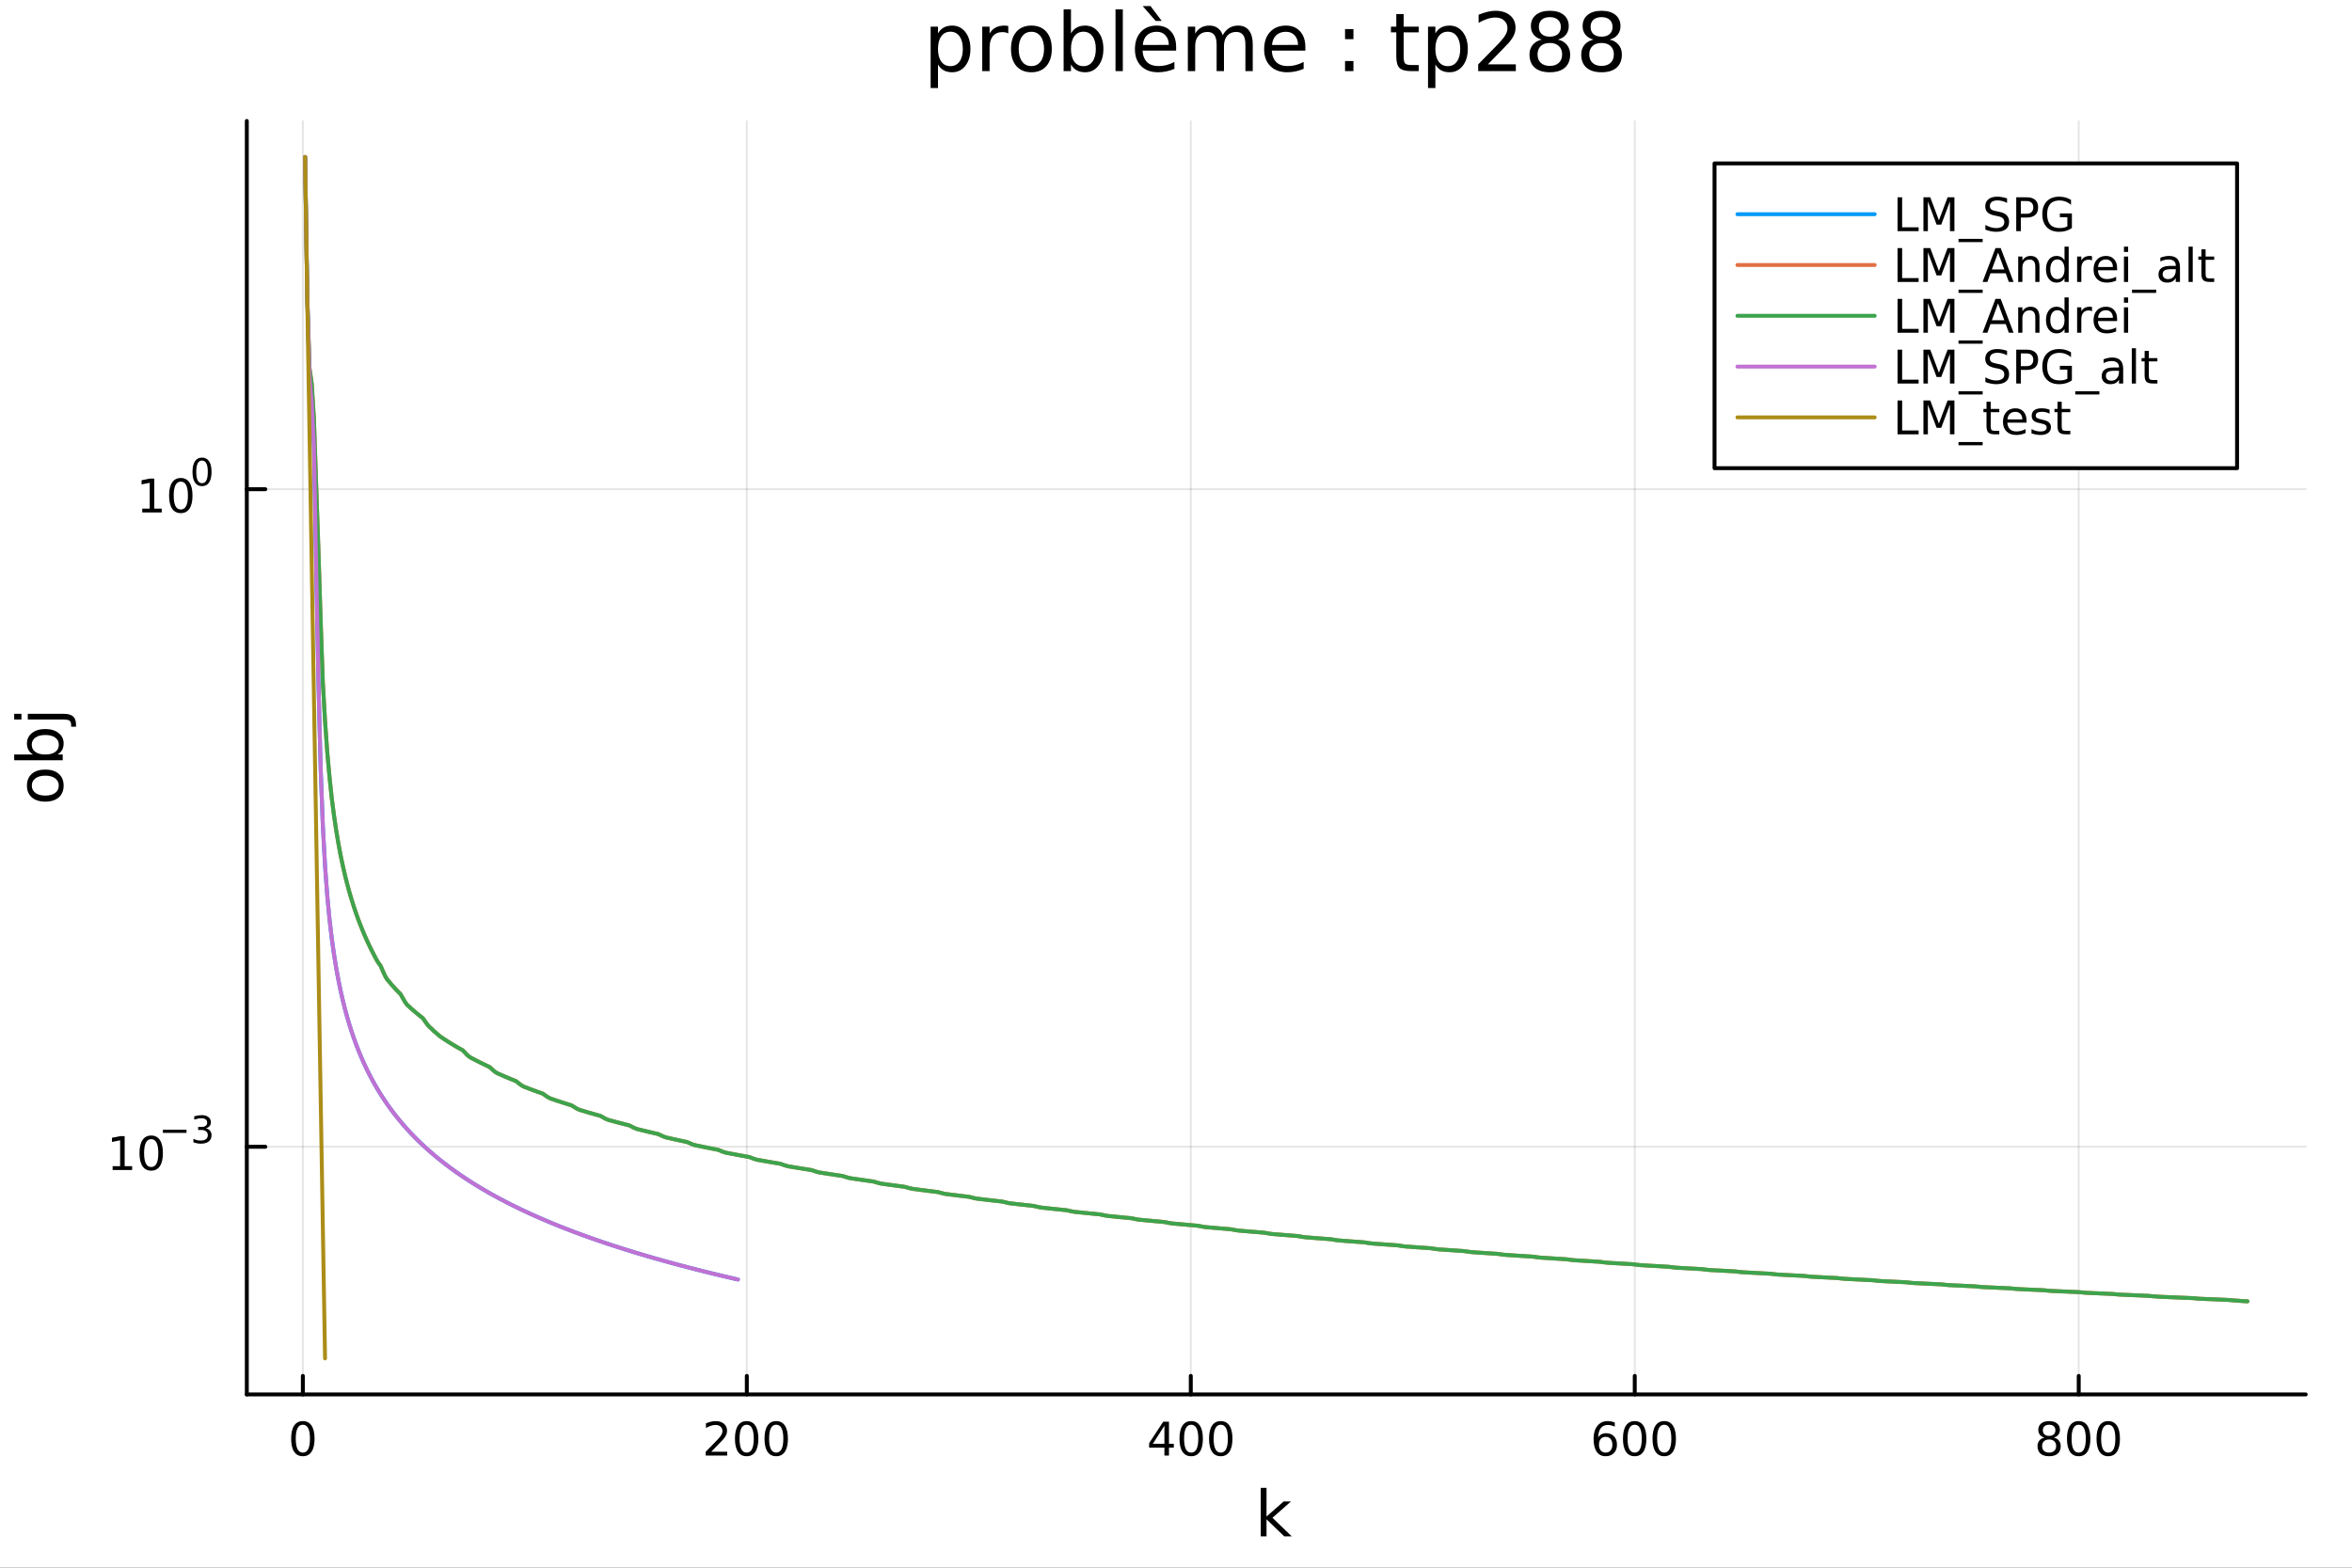 <?xml version="1.0" encoding="utf-8"?>
<svg xmlns="http://www.w3.org/2000/svg" xmlns:xlink="http://www.w3.org/1999/xlink" width="600" height="400" viewBox="0 0 2400 1600">
<rect x="0" y="0" width="2400" height="1600" fill="#333333" stroke="none"/>
<defs>
  <clipPath id="clip580">
    <rect x="0" y="0" width="2400" height="1600"/>
  </clipPath>
</defs>
<path clip-path="url(#clip580)" d="M0 1600 L2400 1600 L2400 0 L0 0  Z" fill="#ffffff" fill-rule="evenodd" fill-opacity="1"/>
<defs>
  <clipPath id="clip581">
    <rect x="480" y="0" width="1681" height="1600"/>
  </clipPath>
</defs>
<path clip-path="url(#clip580)" d="M251.842 1423.18 L2352.76 1423.18 L2352.76 123.472 L251.842 123.472  Z" fill="#ffffff" fill-rule="evenodd" fill-opacity="1"/>
<defs>
  <clipPath id="clip582">
    <rect x="251" y="123" width="2102" height="1301"/>
  </clipPath>
</defs>
<polyline clip-path="url(#clip582)" style="stroke:#000000; stroke-linecap:round; stroke-linejoin:round; stroke-width:2; stroke-opacity:0.1; fill:none" points="309.037,1423.18 309.037,123.472 "/>
<polyline clip-path="url(#clip582)" style="stroke:#000000; stroke-linecap:round; stroke-linejoin:round; stroke-width:2; stroke-opacity:0.1; fill:none" points="762.064,1423.18 762.064,123.472 "/>
<polyline clip-path="url(#clip582)" style="stroke:#000000; stroke-linecap:round; stroke-linejoin:round; stroke-width:2; stroke-opacity:0.1; fill:none" points="1215.09,1423.18 1215.09,123.472 "/>
<polyline clip-path="url(#clip582)" style="stroke:#000000; stroke-linecap:round; stroke-linejoin:round; stroke-width:2; stroke-opacity:0.1; fill:none" points="1668.12,1423.18 1668.12,123.472 "/>
<polyline clip-path="url(#clip582)" style="stroke:#000000; stroke-linecap:round; stroke-linejoin:round; stroke-width:2; stroke-opacity:0.1; fill:none" points="2121.15,1423.18 2121.15,123.472 "/>
<polyline clip-path="url(#clip580)" style="stroke:#000000; stroke-linecap:round; stroke-linejoin:round; stroke-width:4; stroke-opacity:1; fill:none" points="251.842,1423.18 2352.76,1423.18 "/>
<polyline clip-path="url(#clip580)" style="stroke:#000000; stroke-linecap:round; stroke-linejoin:round; stroke-width:4; stroke-opacity:1; fill:none" points="309.037,1423.18 309.037,1404.28 "/>
<polyline clip-path="url(#clip580)" style="stroke:#000000; stroke-linecap:round; stroke-linejoin:round; stroke-width:4; stroke-opacity:1; fill:none" points="762.064,1423.18 762.064,1404.28 "/>
<polyline clip-path="url(#clip580)" style="stroke:#000000; stroke-linecap:round; stroke-linejoin:round; stroke-width:4; stroke-opacity:1; fill:none" points="1215.09,1423.18 1215.09,1404.28 "/>
<polyline clip-path="url(#clip580)" style="stroke:#000000; stroke-linecap:round; stroke-linejoin:round; stroke-width:4; stroke-opacity:1; fill:none" points="1668.12,1423.18 1668.12,1404.28 "/>
<polyline clip-path="url(#clip580)" style="stroke:#000000; stroke-linecap:round; stroke-linejoin:round; stroke-width:4; stroke-opacity:1; fill:none" points="2121.15,1423.18 2121.15,1404.28 "/>
<path clip-path="url(#clip580)" d="M309.037 1454.1 Q305.426 1454.1 303.597 1457.66 Q301.792 1461.2 301.792 1468.33 Q301.792 1475.44 303.597 1479.01 Q305.426 1482.55 309.037 1482.55 Q312.671 1482.55 314.477 1479.01 Q316.306 1475.44 316.306 1468.33 Q316.306 1461.2 314.477 1457.66 Q312.671 1454.1 309.037 1454.1 M309.037 1450.39 Q314.847 1450.39 317.903 1455 Q320.981 1459.58 320.981 1468.33 Q320.981 1477.06 317.903 1481.67 Q314.847 1486.25 309.037 1486.25 Q303.227 1486.25 300.148 1481.67 Q297.093 1477.06 297.093 1468.33 Q297.093 1459.58 300.148 1455 Q303.227 1450.39 309.037 1450.39 Z" fill="#000000" fill-rule="nonzero" fill-opacity="1" /><path clip-path="url(#clip580)" d="M725.757 1481.64 L742.076 1481.64 L742.076 1485.58 L720.132 1485.58 L720.132 1481.64 Q722.794 1478.89 727.377 1474.26 Q731.983 1469.61 733.164 1468.27 Q735.409 1465.74 736.289 1464.01 Q737.192 1462.25 737.192 1460.56 Q737.192 1457.8 735.247 1456.07 Q733.326 1454.33 730.224 1454.33 Q728.025 1454.33 725.571 1455.09 Q723.141 1455.86 720.363 1457.41 L720.363 1452.69 Q723.187 1451.55 725.641 1450.97 Q728.095 1450.39 730.132 1450.39 Q735.502 1450.39 738.696 1453.08 Q741.891 1455.77 741.891 1460.26 Q741.891 1462.39 741.081 1464.31 Q740.294 1466.2 738.187 1468.8 Q737.608 1469.47 734.507 1472.69 Q731.405 1475.88 725.757 1481.64 Z" fill="#000000" fill-rule="nonzero" fill-opacity="1" /><path clip-path="url(#clip580)" d="M761.891 1454.1 Q758.28 1454.1 756.451 1457.66 Q754.645 1461.2 754.645 1468.33 Q754.645 1475.44 756.451 1479.01 Q758.28 1482.55 761.891 1482.55 Q765.525 1482.55 767.33 1479.01 Q769.159 1475.44 769.159 1468.33 Q769.159 1461.2 767.33 1457.66 Q765.525 1454.1 761.891 1454.1 M761.891 1450.39 Q767.701 1450.39 770.756 1455 Q773.835 1459.58 773.835 1468.33 Q773.835 1477.06 770.756 1481.67 Q767.701 1486.25 761.891 1486.25 Q756.08 1486.25 753.002 1481.67 Q749.946 1477.06 749.946 1468.33 Q749.946 1459.58 753.002 1455 Q756.08 1450.39 761.891 1450.39 Z" fill="#000000" fill-rule="nonzero" fill-opacity="1" /><path clip-path="url(#clip580)" d="M792.052 1454.1 Q788.441 1454.1 786.613 1457.66 Q784.807 1461.2 784.807 1468.33 Q784.807 1475.44 786.613 1479.01 Q788.441 1482.55 792.052 1482.55 Q795.687 1482.55 797.492 1479.01 Q799.321 1475.44 799.321 1468.33 Q799.321 1461.2 797.492 1457.66 Q795.687 1454.1 792.052 1454.1 M792.052 1450.39 Q797.863 1450.39 800.918 1455 Q803.997 1459.58 803.997 1468.33 Q803.997 1477.06 800.918 1481.67 Q797.863 1486.25 792.052 1486.25 Q786.242 1486.25 783.164 1481.67 Q780.108 1477.06 780.108 1468.33 Q780.108 1459.58 783.164 1455 Q786.242 1450.39 792.052 1450.39 Z" fill="#000000" fill-rule="nonzero" fill-opacity="1" /><path clip-path="url(#clip580)" d="M1188.18 1455.09 L1176.38 1473.54 L1188.18 1473.54 L1188.18 1455.09 M1186.95 1451.02 L1192.83 1451.02 L1192.83 1473.54 L1197.77 1473.54 L1197.77 1477.43 L1192.83 1477.43 L1192.83 1485.58 L1188.18 1485.58 L1188.18 1477.43 L1172.58 1477.43 L1172.58 1472.92 L1186.95 1451.02 Z" fill="#000000" fill-rule="nonzero" fill-opacity="1" /><path clip-path="url(#clip580)" d="M1215.5 1454.1 Q1211.89 1454.1 1210.06 1457.66 Q1208.25 1461.2 1208.25 1468.33 Q1208.25 1475.44 1210.06 1479.01 Q1211.89 1482.55 1215.5 1482.55 Q1219.13 1482.55 1220.94 1479.01 Q1222.76 1475.44 1222.76 1468.33 Q1222.76 1461.2 1220.94 1457.66 Q1219.13 1454.1 1215.5 1454.1 M1215.5 1450.39 Q1221.31 1450.39 1224.36 1455 Q1227.44 1459.58 1227.44 1468.33 Q1227.44 1477.06 1224.36 1481.67 Q1221.31 1486.25 1215.5 1486.25 Q1209.69 1486.25 1206.61 1481.67 Q1203.55 1477.06 1203.55 1468.33 Q1203.55 1459.58 1206.61 1455 Q1209.69 1450.39 1215.5 1450.39 Z" fill="#000000" fill-rule="nonzero" fill-opacity="1" /><path clip-path="url(#clip580)" d="M1245.66 1454.1 Q1242.05 1454.1 1240.22 1457.66 Q1238.41 1461.2 1238.41 1468.33 Q1238.41 1475.44 1240.22 1479.01 Q1242.05 1482.55 1245.66 1482.55 Q1249.29 1482.55 1251.1 1479.01 Q1252.93 1475.44 1252.93 1468.33 Q1252.93 1461.2 1251.1 1457.66 Q1249.29 1454.1 1245.66 1454.1 M1245.66 1450.39 Q1251.47 1450.39 1254.52 1455 Q1257.6 1459.58 1257.6 1468.33 Q1257.6 1477.06 1254.52 1481.67 Q1251.47 1486.25 1245.66 1486.25 Q1239.85 1486.25 1236.77 1481.67 Q1233.71 1477.06 1233.71 1468.33 Q1233.71 1459.58 1236.77 1455 Q1239.85 1450.39 1245.66 1450.39 Z" fill="#000000" fill-rule="nonzero" fill-opacity="1" /><path clip-path="url(#clip580)" d="M1638.44 1466.44 Q1635.29 1466.44 1633.44 1468.59 Q1631.61 1470.74 1631.61 1474.49 Q1631.61 1478.22 1633.44 1480.39 Q1635.29 1482.55 1638.44 1482.55 Q1641.59 1482.55 1643.42 1480.39 Q1645.27 1478.22 1645.27 1474.49 Q1645.27 1470.74 1643.42 1468.59 Q1641.59 1466.44 1638.44 1466.44 M1647.73 1451.78 L1647.73 1456.04 Q1645.97 1455.21 1644.16 1454.77 Q1642.38 1454.33 1640.62 1454.33 Q1635.99 1454.33 1633.54 1457.45 Q1631.1 1460.58 1630.76 1466.9 Q1632.12 1464.89 1634.18 1463.82 Q1636.24 1462.73 1638.72 1462.73 Q1643.93 1462.73 1646.94 1465.9 Q1649.97 1469.05 1649.97 1474.49 Q1649.97 1479.82 1646.82 1483.03 Q1643.67 1486.25 1638.44 1486.25 Q1632.45 1486.25 1629.28 1481.67 Q1626.1 1477.06 1626.1 1468.33 Q1626.1 1460.14 1629.99 1455.28 Q1633.88 1450.39 1640.43 1450.39 Q1642.19 1450.39 1643.98 1450.74 Q1645.78 1451.09 1647.73 1451.78 Z" fill="#000000" fill-rule="nonzero" fill-opacity="1" /><path clip-path="url(#clip580)" d="M1668.03 1454.1 Q1664.41 1454.1 1662.59 1457.66 Q1660.78 1461.2 1660.78 1468.33 Q1660.78 1475.44 1662.59 1479.01 Q1664.41 1482.55 1668.03 1482.55 Q1671.66 1482.55 1673.47 1479.01 Q1675.29 1475.44 1675.29 1468.33 Q1675.29 1461.2 1673.47 1457.66 Q1671.66 1454.1 1668.03 1454.1 M1668.03 1450.39 Q1673.84 1450.39 1676.89 1455 Q1679.97 1459.58 1679.97 1468.33 Q1679.97 1477.06 1676.89 1481.67 Q1673.84 1486.25 1668.03 1486.25 Q1662.22 1486.25 1659.14 1481.67 Q1656.08 1477.06 1656.08 1468.33 Q1656.08 1459.58 1659.14 1455 Q1662.22 1450.39 1668.03 1450.39 Z" fill="#000000" fill-rule="nonzero" fill-opacity="1" /><path clip-path="url(#clip580)" d="M1698.19 1454.1 Q1694.58 1454.1 1692.75 1457.66 Q1690.94 1461.2 1690.94 1468.33 Q1690.94 1475.44 1692.75 1479.01 Q1694.58 1482.55 1698.19 1482.55 Q1701.82 1482.55 1703.63 1479.01 Q1705.46 1475.44 1705.46 1468.33 Q1705.46 1461.2 1703.63 1457.66 Q1701.82 1454.1 1698.19 1454.1 M1698.19 1450.39 Q1704 1450.39 1707.05 1455 Q1710.13 1459.58 1710.13 1468.33 Q1710.13 1477.06 1707.05 1481.67 Q1704 1486.25 1698.19 1486.25 Q1692.38 1486.25 1689.3 1481.67 Q1686.24 1477.06 1686.24 1468.33 Q1686.24 1459.58 1689.3 1455 Q1692.38 1450.39 1698.19 1450.39 Z" fill="#000000" fill-rule="nonzero" fill-opacity="1" /><path clip-path="url(#clip580)" d="M2090.94 1469.17 Q2087.6 1469.17 2085.68 1470.95 Q2083.78 1472.73 2083.78 1475.86 Q2083.78 1478.98 2085.68 1480.77 Q2087.6 1482.55 2090.94 1482.55 Q2094.27 1482.55 2096.19 1480.77 Q2098.11 1478.96 2098.11 1475.86 Q2098.11 1472.73 2096.19 1470.95 Q2094.29 1469.17 2090.94 1469.17 M2086.26 1467.18 Q2083.25 1466.44 2081.56 1464.38 Q2079.9 1462.32 2079.9 1459.35 Q2079.9 1455.21 2082.84 1452.8 Q2085.8 1450.39 2090.94 1450.39 Q2096.1 1450.39 2099.04 1452.8 Q2101.98 1455.21 2101.98 1459.35 Q2101.98 1462.32 2100.29 1464.38 Q2098.62 1466.44 2095.64 1467.18 Q2099.02 1467.96 2100.89 1470.26 Q2102.79 1472.55 2102.79 1475.86 Q2102.79 1480.88 2099.71 1483.57 Q2096.66 1486.25 2090.94 1486.25 Q2085.22 1486.25 2082.14 1483.57 Q2079.09 1480.88 2079.09 1475.86 Q2079.09 1472.55 2080.98 1470.26 Q2082.88 1467.96 2086.26 1467.18 M2084.55 1459.79 Q2084.55 1462.48 2086.22 1463.98 Q2087.91 1465.49 2090.94 1465.49 Q2093.95 1465.49 2095.64 1463.98 Q2097.35 1462.48 2097.35 1459.79 Q2097.35 1457.11 2095.64 1455.6 Q2093.95 1454.1 2090.94 1454.1 Q2087.91 1454.1 2086.22 1455.6 Q2084.55 1457.11 2084.55 1459.79 Z" fill="#000000" fill-rule="nonzero" fill-opacity="1" /><path clip-path="url(#clip580)" d="M2121.1 1454.1 Q2117.49 1454.1 2115.66 1457.66 Q2113.85 1461.2 2113.85 1468.33 Q2113.85 1475.44 2115.66 1479.01 Q2117.49 1482.55 2121.1 1482.55 Q2124.73 1482.55 2126.54 1479.01 Q2128.37 1475.44 2128.37 1468.33 Q2128.37 1461.2 2126.54 1457.66 Q2124.73 1454.1 2121.1 1454.1 M2121.1 1450.39 Q2126.91 1450.39 2129.97 1455 Q2133.04 1459.58 2133.04 1468.33 Q2133.04 1477.06 2129.97 1481.67 Q2126.91 1486.25 2121.1 1486.25 Q2115.29 1486.25 2112.21 1481.67 Q2109.16 1477.06 2109.16 1468.33 Q2109.16 1459.58 2112.21 1455 Q2115.29 1450.39 2121.1 1450.39 Z" fill="#000000" fill-rule="nonzero" fill-opacity="1" /><path clip-path="url(#clip580)" d="M2151.26 1454.1 Q2147.65 1454.1 2145.82 1457.66 Q2144.02 1461.2 2144.02 1468.33 Q2144.02 1475.44 2145.82 1479.01 Q2147.65 1482.55 2151.26 1482.55 Q2154.9 1482.55 2156.7 1479.01 Q2158.53 1475.44 2158.53 1468.33 Q2158.53 1461.2 2156.7 1457.66 Q2154.9 1454.1 2151.26 1454.1 M2151.26 1450.39 Q2157.07 1450.39 2160.13 1455 Q2163.21 1459.58 2163.21 1468.33 Q2163.21 1477.06 2160.13 1481.67 Q2157.07 1486.25 2151.26 1486.25 Q2145.45 1486.25 2142.37 1481.67 Q2139.32 1477.06 2139.32 1468.33 Q2139.32 1459.58 2142.37 1455 Q2145.45 1450.39 2151.26 1450.39 Z" fill="#000000" fill-rule="nonzero" fill-opacity="1" /><path clip-path="url(#clip580)" d="M1286.48 1518.52 L1292.37 1518.52 L1292.37 1547.77 L1309.84 1532.4 L1317.32 1532.4 L1298.42 1549.07 L1318.12 1568.04 L1310.48 1568.04 L1292.37 1550.63 L1292.37 1568.04 L1286.48 1568.04 L1286.48 1518.52 Z" fill="#000000" fill-rule="nonzero" fill-opacity="1" /><polyline clip-path="url(#clip582)" style="stroke:#000000; stroke-linecap:round; stroke-linejoin:round; stroke-width:2; stroke-opacity:0.1; fill:none" points="251.842,1170.39 2352.76,1170.39 "/>
<polyline clip-path="url(#clip582)" style="stroke:#000000; stroke-linecap:round; stroke-linejoin:round; stroke-width:2; stroke-opacity:0.1; fill:none" points="251.842,499.309 2352.76,499.309 "/>
<polyline clip-path="url(#clip580)" style="stroke:#000000; stroke-linecap:round; stroke-linejoin:round; stroke-width:4; stroke-opacity:1; fill:none" points="251.842,1423.18 251.842,123.472 "/>
<polyline clip-path="url(#clip580)" style="stroke:#000000; stroke-linecap:round; stroke-linejoin:round; stroke-width:4; stroke-opacity:1; fill:none" points="251.842,1170.39 270.74,1170.39 "/>
<polyline clip-path="url(#clip580)" style="stroke:#000000; stroke-linecap:round; stroke-linejoin:round; stroke-width:4; stroke-opacity:1; fill:none" points="251.842,499.309 270.74,499.309 "/>
<path clip-path="url(#clip580)" d="M114.931 1190.18 L122.57 1190.18 L122.57 1163.82 L114.26 1165.48 L114.26 1161.22 L122.524 1159.56 L127.2 1159.56 L127.2 1190.18 L134.839 1190.18 L134.839 1194.12 L114.931 1194.12 L114.931 1190.18 Z" fill="#000000" fill-rule="nonzero" fill-opacity="1" /><path clip-path="url(#clip580)" d="M154.283 1162.63 Q150.672 1162.63 148.843 1166.2 Q147.038 1169.74 147.038 1176.87 Q147.038 1183.98 148.843 1187.54 Q150.672 1191.08 154.283 1191.08 Q157.917 1191.08 159.723 1187.54 Q161.552 1183.98 161.552 1176.87 Q161.552 1169.74 159.723 1166.2 Q157.917 1162.63 154.283 1162.63 M154.283 1158.93 Q160.093 1158.93 163.149 1163.54 Q166.227 1168.12 166.227 1176.87 Q166.227 1185.6 163.149 1190.2 Q160.093 1194.79 154.283 1194.79 Q148.473 1194.79 145.394 1190.2 Q142.339 1185.6 142.339 1176.87 Q142.339 1168.12 145.394 1163.54 Q148.473 1158.93 154.283 1158.93 Z" fill="#000000" fill-rule="nonzero" fill-opacity="1" /><path clip-path="url(#clip580)" d="M166.227 1153.03 L190.339 1153.03 L190.339 1156.23 L166.227 1156.23 L166.227 1153.03 Z" fill="#000000" fill-rule="nonzero" fill-opacity="1" /><path clip-path="url(#clip580)" d="M210.05 1151.57 Q212.777 1152.15 214.3 1153.99 Q215.842 1155.83 215.842 1158.54 Q215.842 1162.7 212.984 1164.98 Q210.125 1167.25 204.859 1167.25 Q203.091 1167.25 201.21 1166.89 Q199.348 1166.55 197.354 1165.86 L197.354 1162.19 Q198.934 1163.11 200.815 1163.58 Q202.696 1164.05 204.746 1164.05 Q208.319 1164.05 210.181 1162.64 Q212.062 1161.23 212.062 1158.54 Q212.062 1156.06 210.313 1154.67 Q208.583 1153.26 205.479 1153.26 L202.207 1153.26 L202.207 1150.14 L205.63 1150.14 Q208.432 1150.14 209.918 1149.03 Q211.404 1147.9 211.404 1145.79 Q211.404 1143.63 209.861 1142.48 Q208.338 1141.31 205.479 1141.31 Q203.918 1141.31 202.132 1141.65 Q200.345 1141.99 198.201 1142.71 L198.201 1139.32 Q200.364 1138.72 202.244 1138.42 Q204.144 1138.12 205.818 1138.12 Q210.144 1138.12 212.664 1140.09 Q215.184 1142.05 215.184 1145.4 Q215.184 1147.73 213.849 1149.35 Q212.513 1150.94 210.05 1151.57 Z" fill="#000000" fill-rule="nonzero" fill-opacity="1" /><path clip-path="url(#clip580)" d="M145.137 519.101 L152.776 519.101 L152.776 492.736 L144.465 494.402 L144.465 490.143 L152.729 488.476 L157.405 488.476 L157.405 519.101 L165.044 519.101 L165.044 523.036 L145.137 523.036 L145.137 519.101 Z" fill="#000000" fill-rule="nonzero" fill-opacity="1" /><path clip-path="url(#clip580)" d="M184.488 491.555 Q180.877 491.555 179.049 495.12 Q177.243 498.662 177.243 505.791 Q177.243 512.898 179.049 516.462 Q180.877 520.004 184.488 520.004 Q188.123 520.004 189.928 516.462 Q191.757 512.898 191.757 505.791 Q191.757 498.662 189.928 495.12 Q188.123 491.555 184.488 491.555 M184.488 487.851 Q190.299 487.851 193.354 492.458 Q196.433 497.041 196.433 505.791 Q196.433 514.518 193.354 519.124 Q190.299 523.708 184.488 523.708 Q178.678 523.708 175.6 519.124 Q172.544 514.518 172.544 505.791 Q172.544 497.041 175.6 492.458 Q178.678 487.851 184.488 487.851 Z" fill="#000000" fill-rule="nonzero" fill-opacity="1" /><path clip-path="url(#clip580)" d="M206.138 470.048 Q203.204 470.048 201.718 472.944 Q200.251 475.822 200.251 481.614 Q200.251 487.388 201.718 490.285 Q203.204 493.162 206.138 493.162 Q209.09 493.162 210.557 490.285 Q212.043 487.388 212.043 481.614 Q212.043 475.822 210.557 472.944 Q209.09 470.048 206.138 470.048 M206.138 467.038 Q210.858 467.038 213.341 470.781 Q215.842 474.505 215.842 481.614 Q215.842 488.705 213.341 492.448 Q210.858 496.172 206.138 496.172 Q201.417 496.172 198.915 492.448 Q196.433 488.705 196.433 481.614 Q196.433 474.505 198.915 470.781 Q201.417 467.038 206.138 467.038 Z" fill="#000000" fill-rule="nonzero" fill-opacity="1" /><path clip-path="url(#clip580)" d="M32.462 801.797 Q32.462 806.507 36.154 809.244 Q39.815 811.982 46.212 811.982 Q52.609 811.982 56.302 809.276 Q59.962 806.539 59.962 801.797 Q59.962 797.118 56.27 794.381 Q52.578 791.643 46.212 791.643 Q39.878 791.643 36.186 794.381 Q32.462 797.118 32.462 801.797 M27.497 801.797 Q27.497 794.158 32.462 789.797 Q37.427 785.437 46.212 785.437 Q54.965 785.437 59.962 789.797 Q64.927 794.158 64.927 801.797 Q64.927 809.467 59.962 813.828 Q54.965 818.156 46.212 818.156 Q37.427 818.156 32.462 813.828 Q27.497 809.467 27.497 801.797 Z" fill="#000000" fill-rule="nonzero" fill-opacity="1" /><path clip-path="url(#clip580)" d="M46.212 750.139 Q39.751 750.139 36.09 752.812 Q32.398 755.454 32.398 760.101 Q32.398 764.748 36.09 767.422 Q39.751 770.064 46.212 770.064 Q52.673 770.064 56.365 767.422 Q60.026 764.748 60.026 760.101 Q60.026 755.454 56.365 752.812 Q52.673 750.139 46.212 750.139 M33.767 770.064 Q30.584 768.218 29.056 765.417 Q27.497 762.584 27.497 758.669 Q27.497 752.176 32.653 748.134 Q37.809 744.06 46.212 744.06 Q54.615 744.06 59.771 748.134 Q64.927 752.176 64.927 758.669 Q64.927 762.584 63.399 765.417 Q61.84 768.218 58.657 770.064 L64.004 770.064 L64.004 775.952 L14.479 775.952 L14.479 770.064 L33.767 770.064 Z" fill="#000000" fill-rule="nonzero" fill-opacity="1" /><path clip-path="url(#clip580)" d="M28.356 734.352 L28.356 728.495 L64.641 728.495 Q71.452 728.495 74.508 731.105 Q77.563 733.684 77.563 739.445 L77.563 741.673 L72.598 741.673 L72.598 740.113 Q72.598 736.771 71.038 735.561 Q69.51 734.352 64.641 734.352 L28.356 734.352 M14.479 734.352 L14.479 728.495 L21.895 728.495 L21.895 734.352 L14.479 734.352 Z" fill="#000000" fill-rule="nonzero" fill-opacity="1" /><path clip-path="url(#clip580)" d="M957.122 65.77 L957.122 89.833 L949.627 89.833 L949.627 27.206 L957.122 27.206 L957.122 34.092 Q959.471 30.041 963.036 28.097 Q966.641 26.112 971.624 26.112 Q979.888 26.112 985.032 32.675 Q990.217 39.237 990.217 49.931 Q990.217 60.626 985.032 67.188 Q979.888 73.751 971.624 73.751 Q966.641 73.751 963.036 71.806 Q959.471 69.821 957.122 65.77 M982.48 49.931 Q982.48 41.708 979.077 37.05 Q975.715 32.35 969.801 32.35 Q963.887 32.35 960.484 37.05 Q957.122 41.708 957.122 49.931 Q957.122 58.155 960.484 62.854 Q963.887 67.512 969.801 67.512 Q975.715 67.512 979.077 62.854 Q982.48 58.155 982.48 49.931 Z" fill="#000000" fill-rule="nonzero" fill-opacity="1" /><path clip-path="url(#clip580)" d="M1028.86 34.173 Q1027.61 33.444 1026.11 33.12 Q1024.65 32.756 1022.87 32.756 Q1016.55 32.756 1013.15 36.888 Q1009.78 40.979 1009.78 48.676 L1009.78 72.576 L1002.29 72.576 L1002.29 27.206 L1009.78 27.206 L1009.78 34.254 Q1012.13 30.122 1015.9 28.138 Q1019.67 26.112 1025.06 26.112 Q1025.82 26.112 1026.76 26.234 Q1027.69 26.315 1028.82 26.517 L1028.86 34.173 Z" fill="#000000" fill-rule="nonzero" fill-opacity="1" /><path clip-path="url(#clip580)" d="M1052.44 32.431 Q1046.44 32.431 1042.96 37.131 Q1039.48 41.789 1039.48 49.931 Q1039.48 58.074 1042.92 62.773 Q1046.4 67.431 1052.44 67.431 Q1058.39 67.431 1061.88 62.732 Q1065.36 58.033 1065.36 49.931 Q1065.36 41.87 1061.88 37.171 Q1058.39 32.431 1052.44 32.431 M1052.44 26.112 Q1062.16 26.112 1067.71 32.431 Q1073.26 38.751 1073.26 49.931 Q1073.26 61.071 1067.71 67.431 Q1062.16 73.751 1052.44 73.751 Q1042.68 73.751 1037.13 67.431 Q1031.62 61.071 1031.62 49.931 Q1031.62 38.751 1037.13 32.431 Q1042.68 26.112 1052.44 26.112 Z" fill="#000000" fill-rule="nonzero" fill-opacity="1" /><path clip-path="url(#clip580)" d="M1118.19 49.931 Q1118.19 41.708 1114.78 37.05 Q1111.42 32.35 1105.51 32.35 Q1099.59 32.35 1096.19 37.05 Q1092.83 41.708 1092.83 49.931 Q1092.83 58.155 1096.19 62.854 Q1099.59 67.512 1105.51 67.512 Q1111.42 67.512 1114.78 62.854 Q1118.19 58.155 1118.19 49.931 M1092.83 34.092 Q1095.18 30.041 1098.74 28.097 Q1102.35 26.112 1107.33 26.112 Q1115.59 26.112 1120.74 32.675 Q1125.92 39.237 1125.92 49.931 Q1125.92 60.626 1120.74 67.188 Q1115.59 73.751 1107.33 73.751 Q1102.35 73.751 1098.74 71.806 Q1095.18 69.821 1092.83 65.77 L1092.83 72.576 L1085.33 72.576 L1085.33 9.544 L1092.83 9.544 L1092.83 34.092 Z" fill="#000000" fill-rule="nonzero" fill-opacity="1" /><path clip-path="url(#clip580)" d="M1138.28 9.544 L1145.73 9.544 L1145.73 72.576 L1138.28 72.576 L1138.28 9.544 Z" fill="#000000" fill-rule="nonzero" fill-opacity="1" /><path clip-path="url(#clip580)" d="M1200.14 48.028 L1200.14 51.673 L1165.86 51.673 Q1166.35 59.37 1170.48 63.421 Q1174.66 67.431 1182.07 67.431 Q1186.36 67.431 1190.37 66.378 Q1194.42 65.325 1198.39 63.218 L1198.39 70.267 Q1194.38 71.968 1190.17 72.86 Q1185.96 73.751 1181.62 73.751 Q1170.77 73.751 1164.41 67.431 Q1158.09 61.112 1158.09 50.337 Q1158.09 39.197 1164.08 32.675 Q1170.12 26.112 1180.33 26.112 Q1189.48 26.112 1194.79 32.026 Q1200.14 37.9 1200.14 48.028 M1192.68 45.84 Q1192.6 39.723 1189.24 36.077 Q1185.92 32.431 1180.41 32.431 Q1174.17 32.431 1170.4 35.956 Q1166.67 39.48 1166.11 45.88 L1192.68 45.84 M1174.01 6.222 L1185.43 21.373 L1179.23 21.373 L1166.03 6.222 L1174.01 6.222 Z" fill="#000000" fill-rule="nonzero" fill-opacity="1" /><path clip-path="url(#clip580)" d="M1247.69 35.915 Q1250.49 30.892 1254.38 28.502 Q1258.27 26.112 1263.53 26.112 Q1270.62 26.112 1274.47 31.095 Q1278.32 36.037 1278.32 45.192 L1278.32 72.576 L1270.82 72.576 L1270.82 45.435 Q1270.82 38.913 1268.51 35.753 Q1266.21 32.594 1261.47 32.594 Q1255.67 32.594 1252.31 36.442 Q1248.95 40.29 1248.95 46.934 L1248.95 72.576 L1241.45 72.576 L1241.45 45.435 Q1241.45 38.873 1239.15 35.753 Q1236.84 32.594 1232.02 32.594 Q1226.3 32.594 1222.94 36.482 Q1219.58 40.331 1219.58 46.934 L1219.58 72.576 L1212.09 72.576 L1212.09 27.206 L1219.58 27.206 L1219.58 34.254 Q1222.13 30.082 1225.7 28.097 Q1229.26 26.112 1234.16 26.112 Q1239.11 26.112 1242.55 28.624 Q1246.03 31.135 1247.69 35.915 Z" fill="#000000" fill-rule="nonzero" fill-opacity="1" /><path clip-path="url(#clip580)" d="M1331.99 48.028 L1331.99 51.673 L1297.72 51.673 Q1298.21 59.37 1302.34 63.421 Q1306.51 67.431 1313.93 67.431 Q1318.22 67.431 1322.23 66.378 Q1326.28 65.325 1330.25 63.218 L1330.25 70.267 Q1326.24 71.968 1322.03 72.86 Q1317.81 73.751 1313.48 73.751 Q1302.62 73.751 1296.26 67.431 Q1289.94 61.112 1289.94 50.337 Q1289.94 39.197 1295.94 32.675 Q1301.98 26.112 1312.18 26.112 Q1321.34 26.112 1326.65 32.026 Q1331.99 37.9 1331.99 48.028 M1324.54 45.84 Q1324.46 39.723 1321.1 36.077 Q1317.77 32.431 1312.26 32.431 Q1306.03 32.431 1302.26 35.956 Q1298.53 39.48 1297.96 45.88 L1324.54 45.84 Z" fill="#000000" fill-rule="nonzero" fill-opacity="1" /><path clip-path="url(#clip580)" d="M1372.5 62.287 L1381.05 62.287 L1381.05 72.576 L1372.5 72.576 L1372.5 62.287 M1372.5 29.677 L1381.05 29.677 L1381.05 39.966 L1372.5 39.966 L1372.5 29.677 Z" fill="#000000" fill-rule="nonzero" fill-opacity="1" /><path clip-path="url(#clip580)" d="M1432.29 14.324 L1432.29 27.206 L1447.65 27.206 L1447.65 32.999 L1432.29 32.999 L1432.29 57.628 Q1432.29 63.178 1433.79 64.758 Q1435.33 66.338 1439.99 66.338 L1447.65 66.338 L1447.65 72.576 L1439.99 72.576 Q1431.36 72.576 1428.08 69.376 Q1424.8 66.135 1424.8 57.628 L1424.8 32.999 L1419.33 32.999 L1419.33 27.206 L1424.8 27.206 L1424.8 14.324 L1432.29 14.324 Z" fill="#000000" fill-rule="nonzero" fill-opacity="1" /><path clip-path="url(#clip580)" d="M1464.66 65.77 L1464.66 89.833 L1457.17 89.833 L1457.17 27.206 L1464.66 27.206 L1464.66 34.092 Q1467.01 30.041 1470.57 28.097 Q1474.18 26.112 1479.16 26.112 Q1487.43 26.112 1492.57 32.675 Q1497.76 39.237 1497.76 49.931 Q1497.76 60.626 1492.57 67.188 Q1487.43 73.751 1479.16 73.751 Q1474.18 73.751 1470.57 71.806 Q1467.01 69.821 1464.66 65.77 M1490.02 49.931 Q1490.02 41.708 1486.62 37.05 Q1483.25 32.35 1477.34 32.35 Q1471.42 32.35 1468.02 37.05 Q1464.66 41.708 1464.66 49.931 Q1464.66 58.155 1468.02 62.854 Q1471.42 67.512 1477.34 67.512 Q1483.25 67.512 1486.62 62.854 Q1490.02 58.155 1490.02 49.931 Z" fill="#000000" fill-rule="nonzero" fill-opacity="1" /><path clip-path="url(#clip580)" d="M1518.21 65.689 L1546.77 65.689 L1546.77 72.576 L1508.37 72.576 L1508.37 65.689 Q1513.03 60.869 1521.05 52.767 Q1529.11 44.625 1531.18 42.275 Q1535.1 37.86 1536.64 34.822 Q1538.22 31.743 1538.22 28.786 Q1538.22 23.965 1534.82 20.927 Q1531.46 17.889 1526.03 17.889 Q1522.18 17.889 1517.89 19.226 Q1513.63 20.562 1508.77 23.276 L1508.77 15.013 Q1513.72 13.028 1518.01 12.015 Q1522.3 11.002 1525.87 11.002 Q1535.27 11.002 1540.86 15.701 Q1546.45 20.4 1546.45 28.259 Q1546.45 31.986 1545.03 35.348 Q1543.65 38.67 1539.97 43.207 Q1538.95 44.382 1533.52 50.013 Q1528.1 55.603 1518.21 65.689 Z" fill="#000000" fill-rule="nonzero" fill-opacity="1" /><path clip-path="url(#clip580)" d="M1581.45 43.855 Q1575.61 43.855 1572.25 46.974 Q1568.93 50.093 1568.93 55.562 Q1568.93 61.031 1572.25 64.15 Q1575.61 67.269 1581.45 67.269 Q1587.28 67.269 1590.64 64.15 Q1594 60.99 1594 55.562 Q1594 50.093 1590.64 46.974 Q1587.32 43.855 1581.45 43.855 M1573.26 40.371 Q1568 39.075 1565.04 35.47 Q1562.12 31.864 1562.12 26.679 Q1562.12 19.428 1567.27 15.215 Q1572.45 11.002 1581.45 11.002 Q1590.48 11.002 1595.63 15.215 Q1600.77 19.428 1600.77 26.679 Q1600.77 31.864 1597.81 35.47 Q1594.9 39.075 1589.67 40.371 Q1595.58 41.749 1598.87 45.759 Q1602.19 49.769 1602.19 55.562 Q1602.19 64.353 1596.8 69.052 Q1591.45 73.751 1581.45 73.751 Q1571.44 73.751 1566.05 69.052 Q1560.71 64.353 1560.71 55.562 Q1560.71 49.769 1564.03 45.759 Q1567.35 41.749 1573.26 40.371 M1570.27 27.449 Q1570.27 32.148 1573.18 34.781 Q1576.14 37.414 1581.45 37.414 Q1586.71 37.414 1589.67 34.781 Q1592.67 32.148 1592.67 27.449 Q1592.67 22.75 1589.67 20.117 Q1586.71 17.484 1581.45 17.484 Q1576.14 17.484 1573.18 20.117 Q1570.27 22.75 1570.27 27.449 Z" fill="#000000" fill-rule="nonzero" fill-opacity="1" /><path clip-path="url(#clip580)" d="M1634.23 43.855 Q1628.4 43.855 1625.03 46.974 Q1621.71 50.093 1621.71 55.562 Q1621.71 61.031 1625.03 64.15 Q1628.4 67.269 1634.23 67.269 Q1640.06 67.269 1643.43 64.15 Q1646.79 60.99 1646.79 55.562 Q1646.79 50.093 1643.43 46.974 Q1640.1 43.855 1634.23 43.855 M1626.05 40.371 Q1620.78 39.075 1617.82 35.47 Q1614.91 31.864 1614.91 26.679 Q1614.91 19.428 1620.05 15.215 Q1625.24 11.002 1634.23 11.002 Q1643.26 11.002 1648.41 15.215 Q1653.55 19.428 1653.55 26.679 Q1653.55 31.864 1650.6 35.47 Q1647.68 39.075 1642.45 40.371 Q1648.37 41.749 1651.65 45.759 Q1654.97 49.769 1654.97 55.562 Q1654.97 64.353 1649.58 69.052 Q1644.24 73.751 1634.23 73.751 Q1624.22 73.751 1618.84 69.052 Q1613.49 64.353 1613.49 55.562 Q1613.49 49.769 1616.81 45.759 Q1620.13 41.749 1626.05 40.371 M1623.05 27.449 Q1623.05 32.148 1625.97 34.781 Q1628.92 37.414 1634.23 37.414 Q1639.5 37.414 1642.45 34.781 Q1645.45 32.148 1645.45 27.449 Q1645.45 22.75 1642.45 20.117 Q1639.5 17.484 1634.23 17.484 Q1628.92 17.484 1625.97 20.117 Q1623.05 22.75 1623.05 27.449 Z" fill="#000000" fill-rule="nonzero" fill-opacity="1" /><polyline clip-path="url(#clip582)" style="stroke:#009af9; stroke-linecap:round; stroke-linejoin:round; stroke-width:4; stroke-opacity:1; fill:none" points="311.302,160.256 313.567,303.781 315.832,385.346 318.098,411.612 320.363,455.902 322.628,580.452 324.893,693.372 327.158,782.665 329.423,842.679 331.688,883.857 333.954,914.192 336.219,937.915 338.484,957.289 340.749,973.614 343.014,987.698 345.279,1000.07 347.544,1011.09 349.809,1021.02 352.075,1030.06 354.34,1038.35 356.605,1046 358.87,1053.11 361.135,1059.74 363.4,1065.95 365.665,1071.8 367.931,1077.32 370.196,1082.55 372.461,1087.52 374.726,1092.25 376.991,1096.76 379.256,1101.07 381.521,1105.21 383.787,1109.17 386.052,1112.98 388.317,1116.65 390.582,1120.19 392.847,1123.61 395.112,1126.91 397.377,1130.1 399.642,1133.19 401.908,1136.19 404.173,1139.1 406.438,1141.92 408.703,1144.67 410.968,1147.34 413.233,1149.94 415.498,1152.47 417.764,1154.94 420.029,1157.35 422.294,1159.7 424.559,1161.99 426.824,1164.23 429.089,1166.43 431.354,1168.57 433.62,1170.67 435.885,1172.72 438.15,1174.73 440.415,1176.7 442.68,1178.64 444.945,1180.53 447.21,1182.39 449.475,1184.21 451.741,1186 454.006,1187.76 456.271,1189.49 458.536,1191.19 460.801,1192.85 463.066,1194.49 465.331,1196.11 467.597,1197.69 469.862,1199.25 472.127,1200.79 474.392,1202.3 476.657,1203.79 478.922,1205.26 481.187,1206.71 483.453,1208.13 485.718,1209.54 487.983,1210.92 490.248,1212.29 492.513,1213.63 494.778,1214.96 497.043,1216.27 499.308,1217.56 501.574,1218.84 503.839,1220.1 506.104,1221.34 508.369,1222.57 510.634,1223.78 512.899,1224.98 515.164,1226.16 517.43,1227.33 519.695,1228.48 521.96,1229.62 524.225,1230.75 526.49,1231.87 528.755,1232.97 531.02,1234.06 533.286,1235.14 535.551,1236.2 537.816,1237.26 540.081,1238.3 542.346,1239.33 544.611,1240.35 546.876,1241.37 549.141,1242.37 551.407,1243.36 553.672,1244.34 555.937,1245.31 558.202,1246.27 560.467,1247.22 562.732,1248.16 564.997,1249.1 567.263,1250.02 569.528,1250.94 571.793,1251.84 574.058,1252.74 576.323,1253.63 578.588,1254.52 580.853,1255.39 583.118,1256.26 585.384,1257.12 587.649,1257.97 589.914,1258.81 592.179,1259.65 594.444,1260.48 596.709,1261.3 598.974,1262.12 601.24,1262.93 603.505,1263.73 605.77,1264.53 608.035,1265.32 610.3,1266.1 612.565,1266.88 614.83,1267.65 617.096,1268.41 619.361,1269.17 621.626,1269.93 623.891,1270.67 626.156,1271.42 628.421,1272.15 630.686,1272.88 632.951,1273.61 635.217,1274.33 637.482,1275.04 639.747,1275.75 642.012,1276.45 644.277,1277.15 646.542,1277.85 648.807,1278.54 651.073,1279.22 653.338,1279.9 655.603,1280.57 657.868,1281.24 660.133,1281.91 662.398,1282.57 664.663,1283.23 666.929,1283.88 669.194,1284.53 671.459,1285.17 673.724,1285.81 675.989,1286.45 678.254,1287.08 680.519,1287.7 682.784,1288.33 685.05,1288.94 687.315,1289.56 689.58,1290.17 691.845,1290.78 694.11,1291.38 696.375,1291.98 698.64,1292.58 700.906,1293.17 703.171,1293.76 705.436,1294.35 707.701,1294.93 709.966,1295.51 712.231,1296.08 714.496,1296.65 716.762,1297.22 719.027,1297.79 721.292,1298.35 723.557,1298.91 725.822,1299.46 728.087,1300.01 730.352,1300.56 732.617,1301.11 734.883,1301.65 737.148,1302.19 739.413,1302.73 741.678,1303.26 743.943,1303.79 746.208,1304.32 748.473,1304.85 750.739,1305.37 753.004,1305.89 "/>
<polyline clip-path="url(#clip582)" style="stroke:#e26f46; stroke-linecap:round; stroke-linejoin:round; stroke-width:4; stroke-opacity:1; fill:none" points="311.302,160.256 313.567,303.781 315.832,375.785 318.098,391.772 320.363,427.9 322.628,495.025 324.893,560.203 327.158,631.98 329.423,696.556 331.688,736.105 333.954,767.782 336.219,792.769 338.484,814.319 340.749,831.752 343.014,847.287 345.279,860.694 347.544,872.84 349.809,883.56 352.075,893.489 354.34,902.416 356.605,910.765 358.87,918.409 361.135,925.61 363.4,932.272 365.665,938.609 367.931,944.501 370.196,950.158 372.461,955.437 374.726,960.54 376.991,965.324 379.256,969.975 381.521,974.354 383.787,978.742 386.052,982.625 388.317,985.617 390.582,990.822 392.847,995.866 395.112,999.724 397.377,1002.16 399.642,1005.03 401.908,1007.5 404.173,1009.99 406.438,1012.31 408.703,1014.57 410.968,1018.57 413.233,1022.51 415.498,1025.64 417.764,1027.56 420.029,1029.75 422.294,1031.68 424.559,1033.63 426.824,1035.47 429.089,1037.28 431.354,1039.02 433.62,1042.22 435.885,1045.42 438.15,1047.98 440.415,1050.02 442.68,1052.31 444.945,1054.17 447.21,1056.15 449.475,1058.05 451.741,1059.53 454.006,1061.07 456.271,1062.52 458.536,1063.96 460.801,1065.36 463.066,1066.73 465.331,1068.07 467.597,1069.38 469.862,1070.65 472.127,1071.89 474.392,1074.24 476.657,1076.64 478.922,1078.57 481.187,1079.95 483.453,1081.04 485.718,1082.27 487.983,1083.4 490.248,1084.54 492.513,1085.64 494.778,1086.73 497.043,1087.8 499.308,1088.84 501.574,1090.83 503.839,1092.91 506.104,1094.58 508.369,1095.8 510.634,1096.71 512.899,1097.76 515.164,1098.72 517.43,1099.69 519.695,1100.63 521.96,1101.57 524.225,1102.48 526.49,1103.38 528.755,1105.11 531.02,1106.93 533.286,1108.4 535.551,1109.49 537.816,1110.27 540.081,1111.19 542.346,1112.02 544.611,1112.87 546.876,1113.7 549.141,1114.52 551.407,1115.32 553.672,1116.11 555.937,1117.64 558.202,1119.25 560.467,1120.56 562.732,1121.53 564.997,1122.23 567.263,1123.04 569.528,1123.78 571.793,1124.53 574.058,1125.26 576.323,1125.99 578.588,1126.71 580.853,1127.42 583.118,1128.12 585.384,1129.47 587.649,1130.93 589.914,1132.11 592.179,1132.99 594.444,1133.6 596.709,1134.32 598.974,1134.98 601.24,1135.65 603.505,1136.3 605.77,1136.95 608.035,1137.59 610.3,1138.22 612.565,1138.85 614.83,1140.07 617.096,1141.38 619.361,1142.46 621.626,1143.27 623.891,1143.81 626.156,1144.47 628.421,1145.05 630.686,1145.66 632.951,1146.25 635.217,1146.84 637.482,1147.41 639.747,1147.99 642.012,1148.55 644.277,1149.66 646.542,1150.86 648.807,1151.84 651.073,1152.59 653.338,1153.08 655.603,1153.67 657.868,1154.21 660.133,1154.76 662.398,1155.29 664.663,1155.83 666.929,1156.36 669.194,1156.88 671.459,1157.4 673.724,1158.41 675.989,1159.51 678.254,1160.42 680.519,1161.11 682.784,1161.56 685.05,1162.1 687.315,1162.59 689.58,1163.1 691.845,1163.59 694.11,1164.08 696.375,1164.57 698.64,1165.05 700.906,1165.53 703.171,1166.46 705.436,1167.48 707.701,1168.32 709.966,1168.95 712.231,1169.37 714.496,1169.87 716.762,1170.32 719.027,1170.79 721.292,1171.25 723.557,1171.7 725.822,1172.15 728.087,1172.6 730.352,1173.04 732.617,1173.48 734.883,1174.35 737.148,1175.29 739.413,1176.07 741.678,1176.67 743.943,1177.05 746.208,1177.52 748.473,1177.93 750.739,1178.37 753.004,1178.78 755.269,1179.21 757.534,1179.62 759.799,1180.03 762.064,1180.44 764.329,1180.85 766.594,1181.65 768.86,1182.54 771.125,1183.27 773.39,1183.83 775.655,1184.18 777.92,1184.61 780.185,1185 782.45,1185.4 784.716,1185.79 786.981,1186.18 789.246,1186.57 791.511,1186.96 793.776,1187.34 796.041,1187.72 798.306,1188.47 800.572,1189.29 802.837,1189.98 805.102,1190.51 807.367,1190.84 809.632,1191.24 811.897,1191.6 814.162,1191.98 816.427,1192.34 818.693,1192.71 820.958,1193.07 823.223,1193.43 825.488,1193.78 827.753,1194.14 830.018,1194.84 832.283,1195.62 834.549,1196.27 836.814,1196.76 839.079,1197.07 841.344,1197.45 843.609,1197.79 845.874,1198.14 848.139,1198.48 850.405,1198.83 852.67,1199.16 854.935,1199.5 857.2,1199.84 859.465,1200.17 861.73,1200.83 863.995,1201.57 866.26,1202.18 868.526,1202.64 870.791,1202.94 873.056,1203.29 875.321,1203.61 877.586,1203.94 879.851,1204.26 882.116,1204.59 884.382,1204.91 886.647,1205.23 888.912,1205.54 891.177,1205.86 893.442,1206.48 895.707,1207.18 897.972,1207.76 900.238,1208.2 902.503,1208.48 904.768,1208.81 907.033,1209.11 909.298,1209.42 911.563,1209.73 913.828,1210.03 916.093,1210.34 918.359,1210.64 920.624,1210.94 922.889,1211.24 925.154,1211.83 927.419,1212.49 929.684,1213.03 931.949,1213.45 934.215,1213.72 936.48,1214.03 938.745,1214.32 941.01,1214.62 943.275,1214.9 945.54,1215.2 947.805,1215.48 950.071,1215.77 952.336,1216.05 954.601,1216.34 956.866,1216.62 959.131,1217.18 961.396,1217.8 963.661,1218.33 965.926,1218.73 968.192,1218.98 970.457,1219.28 972.722,1219.55 974.987,1219.83 977.252,1220.1 979.517,1220.38 981.782,1220.65 984.048,1220.92 986.313,1221.19 988.578,1221.46 990.843,1221.99 993.108,1222.59 995.373,1223.09 997.638,1223.47 999.903,1223.71 1002.17,1223.99 1004.43,1224.25 1006.7,1224.52 1008.96,1224.78 1011.23,1225.04 1013.49,1225.3 1015.76,1225.56 1018.02,1225.81 1020.29,1226.07 1022.55,1226.32 1024.82,1226.83 1027.09,1227.4 1029.35,1227.88 1031.62,1228.25 1033.88,1228.47 1036.15,1228.74 1038.41,1228.99 1040.68,1229.24 1042.94,1229.49 1045.21,1229.74 1047.47,1229.99 1049.74,1230.23 1052,1230.48 1054.27,1230.72 1056.53,1231.21 1058.8,1231.75 1061.06,1232.21 1063.33,1232.56 1065.59,1232.78 1067.86,1233.03 1070.12,1233.27 1072.39,1233.51 1074.65,1233.75 1076.92,1233.99 1079.18,1234.22 1081.45,1234.46 1083.71,1234.7 1085.98,1234.93 1088.24,1235.16 1090.51,1235.63 1092.77,1236.15 1095.04,1236.59 1097.3,1236.92 1099.57,1237.13 1101.83,1237.38 1104.1,1237.6 1106.36,1237.84 1108.63,1238.06 1110.9,1238.29 1113.16,1238.52 1115.43,1238.74 1117.69,1238.97 1119.96,1239.19 1122.22,1239.41 1124.49,1239.86 1126.75,1240.36 1129.02,1240.78 1131.28,1241.1 1133.55,1241.3 1135.81,1241.54 1138.08,1241.75 1140.34,1241.98 1142.61,1242.19 1144.87,1242.41 1147.14,1242.63 1149.4,1242.85 1151.67,1243.06 1153.93,1243.28 1156.2,1243.7 1158.46,1244.18 1160.73,1244.59 1162.99,1244.9 1165.26,1245.09 1167.52,1245.32 1169.79,1245.52 1172.05,1245.74 1174.32,1245.95 1176.58,1246.16 1178.85,1246.37 1181.11,1246.58 1183.38,1246.78 1185.64,1246.99 1187.91,1247.2 1190.17,1247.61 1192.44,1248.07 1194.71,1248.46 1196.97,1248.76 1199.24,1248.95 1201.5,1249.16 1203.77,1249.36 1206.03,1249.57 1208.3,1249.77 1210.56,1249.97 1212.83,1250.17 1215.09,1250.37 1217.36,1250.57 1219.62,1250.77 1221.89,1250.97 1224.15,1251.36 1226.42,1251.81 1228.68,1252.19 1230.95,1252.47 1233.21,1252.65 1235.48,1252.86 1237.74,1253.05 1240.01,1253.25 1242.27,1253.45 1244.54,1253.64 1246.8,1253.83 1249.07,1254.03 1251.33,1254.22 1253.6,1254.41 1255.86,1254.6 1258.13,1254.98 1260.39,1255.41 1262.66,1255.78 1264.92,1256.05 1267.19,1256.23 1269.45,1256.43 1271.72,1256.61 1273.98,1256.8 1276.25,1256.99 1278.52,1257.18 1280.78,1257.36 1283.05,1257.55 1285.31,1257.74 1287.58,1257.92 1289.84,1258.1 1292.11,1258.47 1294.37,1258.89 1296.64,1259.24 1298.9,1259.51 1301.17,1259.68 1303.43,1259.87 1305.7,1260.05 1307.96,1260.23 1310.23,1260.41 1312.49,1260.59 1314.76,1260.77 1317.02,1260.95 1319.29,1261.13 1321.55,1261.31 1323.82,1261.49 1326.08,1261.84 1328.35,1262.24 1330.61,1262.59 1332.88,1262.85 1335.14,1263.01 1337.41,1263.2 1339.67,1263.37 1341.94,1263.55 1344.2,1263.72 1346.47,1263.9 1348.73,1264.07 1351,1264.24 1353.26,1264.42 1355.53,1264.59 1357.79,1264.76 1360.06,1265.1 1362.33,1265.49 1364.59,1265.82 1366.86,1266.07 1369.12,1266.23 1371.39,1266.41 1373.65,1266.58 1375.92,1266.75 1378.18,1266.92 1380.45,1267.09 1382.71,1267.26 1384.98,1267.42 1387.24,1267.59 1389.51,1267.76 1391.77,1267.92 1394.04,1268.26 1396.3,1268.63 1398.57,1268.96 1400.83,1269.2 1403.1,1269.35 1405.36,1269.53 1407.63,1269.69 1409.89,1269.85 1412.16,1270.02 1414.42,1270.18 1416.69,1270.34 1418.95,1270.51 1421.22,1270.67 1423.48,1270.83 1425.75,1270.99 1428.01,1271.32 1430.28,1271.68 1432.54,1271.99 1434.81,1272.23 1437.07,1272.38 1439.34,1272.55 1441.6,1272.7 1443.87,1272.86 1446.14,1273.02 1448.4,1273.18 1450.67,1273.34 1452.93,1273.5 1455.2,1273.65 1457.46,1273.81 1459.73,1273.97 1461.99,1274.28 1464.26,1274.63 1466.52,1274.94 1468.79,1275.17 1471.05,1275.31 1473.32,1275.47 1475.58,1275.63 1477.85,1275.78 1480.11,1275.94 1482.38,1276.09 1484.64,1276.24 1486.91,1276.4 1489.17,1276.55 1491.44,1276.7 1493.7,1276.85 1495.97,1277.16 1498.23,1277.5 1500.5,1277.79 1502.76,1278.02 1505.03,1278.16 1507.29,1278.32 1509.56,1278.47 1511.82,1278.62 1514.09,1278.77 1516.35,1278.92 1518.62,1279.07 1520.88,1279.21 1523.15,1279.36 1525.42,1279.51 1527.68,1279.66 1529.95,1279.95 1532.21,1280.29 1534.48,1280.57 1536.74,1280.79 1539.01,1280.93 1541.27,1281.08 1543.54,1281.22 1545.8,1281.37 1548.07,1281.52 1550.33,1281.66 1552.6,1281.81 1554.86,1281.95 1557.13,1282.1 1559.39,1282.24 1561.66,1282.38 1563.92,1282.53 1566.19,1282.81 1568.45,1283.14 1570.72,1283.42 1572.98,1283.63 1575.25,1283.76 1577.51,1283.91 1579.78,1284.05 1582.04,1284.2 1584.31,1284.34 1586.57,1284.48 1588.84,1284.62 1591.1,1284.76 1593.37,1284.9 1595.63,1285.04 1597.9,1285.18 1600.16,1285.46 1602.43,1285.77 1604.69,1286.04 1606.96,1286.25 1609.23,1286.38 1611.49,1286.53 1613.76,1286.66 1616.02,1286.8 1618.29,1286.94 1620.55,1287.08 1622.82,1287.21 1625.08,1287.35 1627.35,1287.49 1629.61,1287.62 1631.88,1287.76 1634.14,1288.03 1636.41,1288.34 1638.67,1288.6 1640.94,1288.8 1643.2,1288.93 1645.47,1289.07 1647.73,1289.2 1650,1289.34 1652.26,1289.47 1654.53,1289.61 1656.79,1289.74 1659.06,1289.87 1661.32,1290.01 1663.59,1290.14 1665.85,1290.27 1668.12,1290.54 1670.38,1290.84 1672.65,1291.09 1674.91,1291.29 1677.18,1291.41 1679.44,1291.55 1681.71,1291.68 1683.97,1291.81 1686.24,1291.94 1688.5,1292.07 1690.77,1292.2 1693.04,1292.33 1695.3,1292.46 1697.57,1292.59 1699.83,1292.72 1702.1,1292.85 1704.36,1293.11 1706.63,1293.4 1708.89,1293.65 1711.16,1293.85 1713.42,1293.97 1715.69,1294.1 1717.95,1294.23 1720.22,1294.35 1722.48,1294.48 1724.75,1294.61 1727.01,1294.73 1729.28,1294.86 1731.54,1294.99 1733.81,1295.11 1736.07,1295.24 1738.34,1295.49 1740.6,1295.78 1742.87,1296.02 1745.13,1296.21 1747.4,1296.33 1749.66,1296.46 1751.93,1296.58 1754.19,1296.71 1756.46,1296.83 1758.72,1296.95 1760.99,1297.08 1763.25,1297.2 1765.52,1297.33 1767.78,1297.45 1770.05,1297.57 1772.31,1297.82 1774.58,1298.1 1776.85,1298.34 1779.11,1298.52 1781.38,1298.63 1783.64,1298.76 1785.91,1298.88 1788.17,1299 1790.44,1299.12 1792.7,1299.25 1794.97,1299.37 1797.23,1299.49 1799.5,1299.61 1801.76,1299.73 1804.03,1299.85 1806.29,1299.97 1808.56,1300.21 1810.82,1300.48 1813.09,1300.72 1815.35,1300.89 1817.62,1301.01 1819.88,1301.13 1822.15,1301.25 1824.41,1301.37 1826.68,1301.49 1828.94,1301.6 1831.21,1301.72 1833.47,1301.84 1835.74,1301.96 1838,1302.07 1840.27,1302.19 1842.53,1302.43 1844.8,1302.69 1847.06,1302.92 1849.33,1303.1 1851.59,1303.21 1853.86,1303.33 1856.12,1303.44 1858.39,1303.56 1860.66,1303.67 1862.92,1303.79 1865.19,1303.91 1867.45,1304.02 1869.72,1304.14 1871.98,1304.25 1874.25,1304.36 1876.51,1304.59 1878.78,1304.86 1881.04,1305.08 1883.31,1305.25 1885.57,1305.36 1887.84,1305.48 1890.1,1305.59 1892.37,1305.7 1894.63,1305.82 1896.9,1305.93 1899.16,1306.04 1901.43,1306.15 1903.69,1306.27 1905.96,1306.38 1908.22,1306.49 1910.49,1306.6 1912.75,1306.83 1915.02,1307.08 1917.28,1307.3 1919.55,1307.47 1921.81,1307.58 1924.08,1307.69 1926.34,1307.8 1928.61,1307.91 1930.87,1308.02 1933.14,1308.13 1935.4,1308.24 1937.67,1308.35 1939.93,1308.46 1942.2,1308.57 1944.47,1308.68 1946.73,1308.9 1949,1309.15 1951.26,1309.37 1953.53,1309.53 1955.79,1309.63 1958.06,1309.75 1960.32,1309.85 1962.59,1309.96 1964.85,1310.07 1967.12,1310.18 1969.38,1310.29 1971.65,1310.4 1973.91,1310.5 1976.18,1310.61 1978.44,1310.72 1980.71,1310.82 1982.97,1311.04 1985.24,1311.29 1987.5,1311.5 1989.77,1311.66 1992.03,1311.76 1994.3,1311.87 1996.56,1311.97 1998.83,1312.08 2001.09,1312.19 2003.36,1312.29 2005.62,1312.4 2007.89,1312.5 2010.15,1312.61 2012.42,1312.71 2014.68,1312.82 2016.95,1313.03 2019.21,1313.27 2021.48,1313.48 2023.74,1313.63 2026.01,1313.73 2028.28,1313.84 2030.54,1313.94 2032.81,1314.05 2035.07,1314.15 2037.34,1314.26 2039.6,1314.36 2041.87,1314.46 2044.13,1314.56 2046.4,1314.67 2048.66,1314.77 2050.93,1314.87 2053.19,1315.08 2055.46,1315.32 2057.72,1315.52 2059.99,1315.67 2062.25,1315.77 2064.52,1315.88 2066.78,1315.98 2069.05,1316.08 2071.31,1316.18 2073.58,1316.28 2075.84,1316.38 2078.11,1316.48 2080.37,1316.58 2082.64,1316.69 2084.9,1316.79 2087.17,1316.99 2089.43,1317.22 2091.7,1317.42 2093.96,1317.57 2096.23,1317.66 2098.49,1317.77 2100.76,1317.87 2103.02,1317.97 2105.29,1318.07 2107.55,1318.17 2109.82,1318.27 2112.09,1318.37 2114.35,1318.46 2116.62,1318.56 2118.88,1318.66 2121.15,1318.76 2123.41,1318.96 2125.68,1319.19 2127.94,1319.38 2130.21,1319.53 2132.47,1319.62 2134.74,1319.72 2137,1319.82 2139.27,1319.92 2141.53,1320.02 2143.8,1320.12 2146.06,1320.21 2148.33,1320.31 2150.59,1320.41 2152.86,1320.5 2155.12,1320.6 2157.39,1320.8 2159.65,1321.02 2161.92,1321.21 2164.18,1321.35 2166.45,1321.45 2168.71,1321.55 2170.98,1321.64 2173.24,1321.74 2175.51,1321.83 2177.77,1321.93 2180.04,1322.02 2182.3,1322.12 2184.57,1322.22 2186.83,1322.31 2189.1,1322.41 2191.36,1322.5 2193.63,1322.69 2195.9,1322.91 2198.16,1323.1 2200.43,1323.24 2202.69,1323.42 2204.96,1323.54 2207.22,1323.63 2209.49,1323.73 2211.75,1323.82 2214.02,1323.92 2216.28,1324.01 2218.55,1324.1 2220.81,1324.2 2223.08,1324.29 2225.34,1324.38 2227.61,1324.48 2229.87,1324.57 2232.14,1324.66 2234.4,1324.76 2236.67,1324.85 2238.93,1325.03 2241.2,1325.25 2243.46,1325.43 2245.73,1325.57 2247.99,1325.66 2250.26,1325.75 2252.52,1325.84 2254.79,1325.94 2257.05,1326.03 2259.32,1326.12 2261.58,1326.21 2263.85,1326.3 2266.11,1326.4 2268.38,1326.49 2270.64,1326.58 2272.91,1326.67 2275.18,1326.85 2277.44,1327.06 2279.71,1327.24 2281.97,1327.38 2284.24,1327.54 2286.5,1327.74 2288.77,1327.91 2291.03,1328.05 2293.3,1328.13 "/>
<polyline clip-path="url(#clip582)" style="stroke:#3da44d; stroke-linecap:round; stroke-linejoin:round; stroke-width:4; stroke-opacity:1; fill:none" points="311.302,160.256 313.567,303.781 315.832,375.785 318.098,391.772 320.363,427.9 322.628,495.025 324.893,560.203 327.158,631.98 329.423,696.556 331.688,736.105 333.954,767.782 336.219,792.769 338.484,814.319 340.749,831.752 343.014,847.287 345.279,860.694 347.544,872.84 349.809,883.56 352.075,893.489 354.34,902.416 356.605,910.765 358.87,918.409 361.135,925.61 363.4,932.272 365.665,938.609 367.931,944.501 370.196,950.158 372.461,955.437 374.726,960.54 376.991,965.324 379.256,969.975 381.521,974.354 383.787,978.742 386.052,982.625 388.317,985.617 390.582,990.822 392.847,995.866 395.112,999.724 397.377,1002.16 399.642,1005.03 401.908,1007.5 404.173,1009.99 406.438,1012.31 408.703,1014.57 410.968,1018.57 413.233,1022.51 415.498,1025.64 417.764,1027.56 420.029,1029.75 422.294,1031.68 424.559,1033.63 426.824,1035.47 429.089,1037.28 431.354,1039.02 433.62,1042.22 435.885,1045.42 438.15,1047.98 440.415,1050.02 442.68,1052.31 444.945,1054.17 447.21,1056.15 449.475,1058.05 451.741,1059.53 454.006,1061.07 456.271,1062.52 458.536,1063.96 460.801,1065.36 463.066,1066.73 465.331,1068.07 467.597,1069.38 469.862,1070.65 472.127,1071.89 474.392,1074.24 476.657,1076.64 478.922,1078.57 481.187,1079.95 483.453,1081.04 485.718,1082.27 487.983,1083.4 490.248,1084.54 492.513,1085.64 494.778,1086.73 497.043,1087.8 499.308,1088.84 501.574,1090.83 503.839,1092.91 506.104,1094.58 508.369,1095.8 510.634,1096.71 512.899,1097.76 515.164,1098.72 517.43,1099.69 519.695,1100.63 521.96,1101.57 524.225,1102.48 526.49,1103.38 528.755,1105.11 531.02,1106.93 533.286,1108.4 535.551,1109.49 537.816,1110.27 540.081,1111.19 542.346,1112.02 544.611,1112.87 546.876,1113.7 549.141,1114.52 551.407,1115.32 553.672,1116.11 555.937,1117.64 558.202,1119.25 560.467,1120.56 562.732,1121.53 564.997,1122.23 567.263,1123.04 569.528,1123.78 571.793,1124.53 574.058,1125.26 576.323,1125.99 578.588,1126.71 580.853,1127.42 583.118,1128.12 585.384,1129.47 587.649,1130.93 589.914,1132.11 592.179,1132.99 594.444,1133.6 596.709,1134.32 598.974,1134.98 601.24,1135.65 603.505,1136.3 605.77,1136.95 608.035,1137.59 610.3,1138.22 612.565,1138.85 614.83,1140.07 617.096,1141.38 619.361,1142.46 621.626,1143.27 623.891,1143.81 626.156,1144.47 628.421,1145.05 630.686,1145.66 632.951,1146.25 635.217,1146.84 637.482,1147.41 639.747,1147.99 642.012,1148.55 644.277,1149.66 646.542,1150.86 648.807,1151.84 651.073,1152.59 653.338,1153.08 655.603,1153.67 657.868,1154.21 660.133,1154.76 662.398,1155.29 664.663,1155.83 666.929,1156.36 669.194,1156.88 671.459,1157.4 673.724,1158.41 675.989,1159.51 678.254,1160.42 680.519,1161.11 682.784,1161.56 685.05,1162.1 687.315,1162.59 689.58,1163.1 691.845,1163.59 694.11,1164.08 696.375,1164.57 698.64,1165.05 700.906,1165.53 703.171,1166.46 705.436,1167.48 707.701,1168.32 709.966,1168.95 712.231,1169.37 714.496,1169.87 716.762,1170.32 719.027,1170.79 721.292,1171.25 723.557,1171.7 725.822,1172.15 728.087,1172.6 730.352,1173.04 732.617,1173.48 734.883,1174.35 737.148,1175.29 739.413,1176.07 741.678,1176.67 743.943,1177.05 746.208,1177.52 748.473,1177.93 750.739,1178.37 753.004,1178.78 755.269,1179.21 757.534,1179.62 759.799,1180.03 762.064,1180.44 764.329,1180.85 766.594,1181.65 768.86,1182.54 771.125,1183.27 773.39,1183.83 775.655,1184.18 777.92,1184.61 780.185,1185 782.45,1185.4 784.716,1185.79 786.981,1186.18 789.246,1186.57 791.511,1186.96 793.776,1187.34 796.041,1187.72 798.306,1188.47 800.572,1189.29 802.837,1189.98 805.102,1190.51 807.367,1190.84 809.632,1191.24 811.897,1191.6 814.162,1191.98 816.427,1192.34 818.693,1192.71 820.958,1193.07 823.223,1193.43 825.488,1193.78 827.753,1194.14 830.018,1194.84 832.283,1195.62 834.549,1196.27 836.814,1196.76 839.079,1197.07 841.344,1197.45 843.609,1197.79 845.874,1198.14 848.139,1198.48 850.405,1198.83 852.67,1199.16 854.935,1199.5 857.2,1199.84 859.465,1200.17 861.73,1200.83 863.995,1201.57 866.26,1202.18 868.526,1202.64 870.791,1202.94 873.056,1203.29 875.321,1203.61 877.586,1203.94 879.851,1204.26 882.116,1204.59 884.382,1204.91 886.647,1205.23 888.912,1205.54 891.177,1205.86 893.442,1206.48 895.707,1207.18 897.972,1207.76 900.238,1208.2 902.503,1208.48 904.768,1208.81 907.033,1209.11 909.298,1209.42 911.563,1209.73 913.828,1210.03 916.093,1210.34 918.359,1210.64 920.624,1210.94 922.889,1211.24 925.154,1211.83 927.419,1212.49 929.684,1213.03 931.949,1213.45 934.215,1213.72 936.48,1214.03 938.745,1214.32 941.01,1214.62 943.275,1214.9 945.54,1215.2 947.805,1215.48 950.071,1215.77 952.336,1216.05 954.601,1216.34 956.866,1216.62 959.131,1217.18 961.396,1217.8 963.661,1218.33 965.926,1218.73 968.192,1218.98 970.457,1219.28 972.722,1219.55 974.987,1219.83 977.252,1220.1 979.517,1220.38 981.782,1220.65 984.048,1220.92 986.313,1221.19 988.578,1221.46 990.843,1221.99 993.108,1222.59 995.373,1223.09 997.638,1223.47 999.903,1223.71 1002.17,1223.99 1004.43,1224.25 1006.7,1224.52 1008.96,1224.78 1011.23,1225.04 1013.49,1225.3 1015.76,1225.56 1018.02,1225.81 1020.29,1226.07 1022.55,1226.32 1024.82,1226.83 1027.09,1227.4 1029.35,1227.88 1031.62,1228.25 1033.88,1228.47 1036.15,1228.74 1038.41,1228.99 1040.68,1229.24 1042.94,1229.49 1045.21,1229.74 1047.47,1229.99 1049.74,1230.23 1052,1230.48 1054.27,1230.72 1056.53,1231.21 1058.8,1231.75 1061.06,1232.21 1063.33,1232.56 1065.59,1232.78 1067.86,1233.03 1070.12,1233.27 1072.39,1233.51 1074.65,1233.75 1076.92,1233.99 1079.18,1234.22 1081.45,1234.46 1083.71,1234.7 1085.98,1234.93 1088.24,1235.16 1090.51,1235.63 1092.77,1236.15 1095.04,1236.59 1097.3,1236.92 1099.57,1237.13 1101.83,1237.38 1104.1,1237.6 1106.36,1237.84 1108.63,1238.06 1110.9,1238.29 1113.16,1238.52 1115.43,1238.74 1117.69,1238.97 1119.96,1239.19 1122.22,1239.41 1124.49,1239.86 1126.75,1240.36 1129.02,1240.78 1131.28,1241.1 1133.55,1241.3 1135.81,1241.54 1138.08,1241.75 1140.34,1241.98 1142.61,1242.19 1144.87,1242.41 1147.14,1242.63 1149.4,1242.85 1151.67,1243.06 1153.93,1243.28 1156.2,1243.7 1158.46,1244.18 1160.73,1244.59 1162.99,1244.9 1165.26,1245.09 1167.52,1245.32 1169.79,1245.52 1172.05,1245.74 1174.32,1245.95 1176.58,1246.16 1178.85,1246.37 1181.11,1246.58 1183.38,1246.78 1185.64,1246.99 1187.91,1247.2 1190.17,1247.61 1192.44,1248.07 1194.71,1248.46 1196.97,1248.76 1199.24,1248.95 1201.5,1249.16 1203.77,1249.36 1206.03,1249.57 1208.3,1249.77 1210.56,1249.97 1212.83,1250.17 1215.09,1250.37 1217.36,1250.57 1219.62,1250.77 1221.89,1250.97 1224.15,1251.36 1226.42,1251.81 1228.68,1252.19 1230.95,1252.47 1233.21,1252.65 1235.48,1252.86 1237.74,1253.05 1240.01,1253.25 1242.27,1253.45 1244.54,1253.64 1246.8,1253.83 1249.07,1254.03 1251.33,1254.22 1253.6,1254.41 1255.86,1254.6 1258.13,1254.98 1260.39,1255.41 1262.66,1255.78 1264.92,1256.05 1267.19,1256.23 1269.45,1256.43 1271.72,1256.61 1273.98,1256.8 1276.25,1256.99 1278.52,1257.18 1280.78,1257.36 1283.05,1257.55 1285.31,1257.74 1287.58,1257.92 1289.84,1258.1 1292.11,1258.47 1294.37,1258.89 1296.64,1259.24 1298.9,1259.51 1301.17,1259.68 1303.43,1259.87 1305.7,1260.05 1307.96,1260.23 1310.23,1260.41 1312.49,1260.59 1314.76,1260.77 1317.02,1260.95 1319.29,1261.13 1321.55,1261.31 1323.82,1261.49 1326.08,1261.84 1328.35,1262.24 1330.61,1262.59 1332.88,1262.85 1335.14,1263.01 1337.41,1263.2 1339.67,1263.37 1341.94,1263.55 1344.2,1263.72 1346.47,1263.9 1348.73,1264.07 1351,1264.24 1353.26,1264.42 1355.53,1264.59 1357.79,1264.76 1360.06,1265.1 1362.33,1265.49 1364.59,1265.82 1366.86,1266.07 1369.12,1266.23 1371.39,1266.41 1373.65,1266.58 1375.92,1266.75 1378.18,1266.92 1380.45,1267.09 1382.71,1267.26 1384.98,1267.42 1387.24,1267.59 1389.51,1267.76 1391.77,1267.92 1394.04,1268.26 1396.3,1268.63 1398.57,1268.96 1400.83,1269.2 1403.1,1269.35 1405.36,1269.53 1407.63,1269.69 1409.89,1269.85 1412.16,1270.02 1414.42,1270.18 1416.69,1270.34 1418.95,1270.51 1421.22,1270.67 1423.48,1270.83 1425.75,1270.99 1428.01,1271.32 1430.28,1271.68 1432.54,1271.99 1434.81,1272.23 1437.07,1272.38 1439.34,1272.55 1441.6,1272.7 1443.87,1272.86 1446.14,1273.02 1448.4,1273.18 1450.67,1273.34 1452.93,1273.5 1455.2,1273.65 1457.46,1273.81 1459.73,1273.97 1461.99,1274.28 1464.26,1274.63 1466.52,1274.94 1468.79,1275.17 1471.05,1275.31 1473.32,1275.47 1475.58,1275.63 1477.85,1275.78 1480.11,1275.94 1482.38,1276.09 1484.64,1276.24 1486.91,1276.4 1489.17,1276.55 1491.44,1276.7 1493.7,1276.85 1495.97,1277.16 1498.23,1277.5 1500.5,1277.79 1502.76,1278.02 1505.03,1278.16 1507.29,1278.32 1509.56,1278.47 1511.82,1278.62 1514.09,1278.77 1516.35,1278.92 1518.62,1279.07 1520.88,1279.21 1523.15,1279.36 1525.42,1279.51 1527.68,1279.66 1529.95,1279.95 1532.21,1280.29 1534.48,1280.57 1536.74,1280.79 1539.01,1280.93 1541.27,1281.08 1543.54,1281.22 1545.8,1281.37 1548.07,1281.52 1550.33,1281.66 1552.6,1281.81 1554.86,1281.95 1557.13,1282.1 1559.39,1282.24 1561.66,1282.38 1563.92,1282.53 1566.19,1282.81 1568.45,1283.14 1570.72,1283.42 1572.98,1283.63 1575.25,1283.76 1577.51,1283.91 1579.78,1284.05 1582.04,1284.2 1584.31,1284.34 1586.57,1284.48 1588.84,1284.62 1591.1,1284.76 1593.37,1284.9 1595.63,1285.04 1597.9,1285.18 1600.16,1285.46 1602.43,1285.77 1604.69,1286.04 1606.96,1286.25 1609.23,1286.38 1611.49,1286.53 1613.76,1286.66 1616.02,1286.8 1618.29,1286.94 1620.55,1287.08 1622.82,1287.21 1625.08,1287.35 1627.35,1287.49 1629.61,1287.62 1631.88,1287.76 1634.14,1288.03 1636.41,1288.34 1638.67,1288.6 1640.94,1288.8 1643.2,1288.93 1645.47,1289.07 1647.73,1289.2 1650,1289.34 1652.26,1289.47 1654.53,1289.61 1656.79,1289.74 1659.06,1289.87 1661.32,1290.01 1663.59,1290.14 1665.85,1290.27 1668.12,1290.54 1670.38,1290.84 1672.65,1291.09 1674.91,1291.29 1677.18,1291.41 1679.44,1291.55 1681.71,1291.68 1683.97,1291.81 1686.24,1291.94 1688.5,1292.07 1690.77,1292.2 1693.04,1292.33 1695.3,1292.46 1697.57,1292.59 1699.83,1292.72 1702.1,1292.85 1704.36,1293.11 1706.63,1293.4 1708.89,1293.65 1711.16,1293.85 1713.42,1293.97 1715.69,1294.1 1717.95,1294.23 1720.22,1294.35 1722.48,1294.48 1724.75,1294.61 1727.01,1294.73 1729.28,1294.86 1731.54,1294.99 1733.81,1295.11 1736.07,1295.24 1738.34,1295.49 1740.6,1295.78 1742.87,1296.02 1745.13,1296.21 1747.4,1296.33 1749.66,1296.46 1751.93,1296.58 1754.19,1296.71 1756.46,1296.83 1758.72,1296.95 1760.99,1297.08 1763.25,1297.2 1765.52,1297.33 1767.78,1297.45 1770.05,1297.57 1772.31,1297.82 1774.58,1298.1 1776.85,1298.34 1779.11,1298.52 1781.38,1298.63 1783.64,1298.76 1785.91,1298.88 1788.17,1299 1790.44,1299.12 1792.7,1299.25 1794.97,1299.37 1797.23,1299.49 1799.5,1299.61 1801.76,1299.73 1804.03,1299.85 1806.29,1299.97 1808.56,1300.21 1810.82,1300.48 1813.09,1300.72 1815.35,1300.89 1817.62,1301.01 1819.88,1301.13 1822.15,1301.25 1824.41,1301.37 1826.68,1301.49 1828.94,1301.6 1831.21,1301.72 1833.47,1301.84 1835.74,1301.96 1838,1302.07 1840.27,1302.19 1842.53,1302.43 1844.8,1302.69 1847.06,1302.92 1849.33,1303.1 1851.59,1303.21 1853.86,1303.33 1856.12,1303.44 1858.39,1303.56 1860.66,1303.67 1862.92,1303.79 1865.19,1303.91 1867.45,1304.02 1869.72,1304.14 1871.98,1304.25 1874.25,1304.36 1876.51,1304.59 1878.78,1304.86 1881.04,1305.08 1883.31,1305.25 1885.57,1305.36 1887.84,1305.48 1890.1,1305.59 1892.37,1305.7 1894.63,1305.82 1896.9,1305.93 1899.16,1306.04 1901.43,1306.15 1903.69,1306.27 1905.96,1306.38 1908.22,1306.49 1910.49,1306.6 1912.75,1306.83 1915.02,1307.08 1917.28,1307.3 1919.55,1307.47 1921.81,1307.58 1924.08,1307.69 1926.34,1307.8 1928.61,1307.91 1930.87,1308.02 1933.14,1308.13 1935.4,1308.24 1937.67,1308.35 1939.93,1308.46 1942.2,1308.57 1944.47,1308.68 1946.73,1308.9 1949,1309.15 1951.26,1309.37 1953.53,1309.53 1955.79,1309.63 1958.06,1309.75 1960.32,1309.85 1962.59,1309.96 1964.85,1310.07 1967.12,1310.18 1969.38,1310.29 1971.65,1310.4 1973.91,1310.5 1976.18,1310.61 1978.44,1310.72 1980.71,1310.82 1982.97,1311.04 1985.24,1311.29 1987.5,1311.5 1989.77,1311.66 1992.03,1311.76 1994.3,1311.87 1996.56,1311.97 1998.83,1312.08 2001.09,1312.19 2003.36,1312.29 2005.62,1312.4 2007.89,1312.5 2010.15,1312.61 2012.42,1312.71 2014.68,1312.82 2016.95,1313.03 2019.21,1313.27 2021.48,1313.48 2023.74,1313.63 2026.01,1313.73 2028.28,1313.84 2030.54,1313.94 2032.81,1314.05 2035.07,1314.15 2037.34,1314.26 2039.6,1314.36 2041.87,1314.46 2044.13,1314.56 2046.4,1314.67 2048.66,1314.77 2050.93,1314.87 2053.19,1315.08 2055.46,1315.32 2057.72,1315.52 2059.99,1315.67 2062.25,1315.77 2064.52,1315.88 2066.78,1315.98 2069.05,1316.08 2071.31,1316.18 2073.58,1316.28 2075.84,1316.38 2078.11,1316.48 2080.37,1316.58 2082.64,1316.69 2084.9,1316.79 2087.17,1316.99 2089.43,1317.22 2091.7,1317.42 2093.96,1317.57 2096.23,1317.66 2098.49,1317.77 2100.76,1317.87 2103.02,1317.97 2105.29,1318.07 2107.55,1318.17 2109.82,1318.27 2112.09,1318.37 2114.35,1318.46 2116.62,1318.56 2118.88,1318.66 2121.15,1318.76 2123.41,1318.96 2125.68,1319.19 2127.94,1319.38 2130.21,1319.53 2132.47,1319.62 2134.74,1319.72 2137,1319.82 2139.27,1319.92 2141.53,1320.02 2143.8,1320.12 2146.06,1320.21 2148.33,1320.31 2150.59,1320.41 2152.86,1320.5 2155.12,1320.6 2157.39,1320.8 2159.65,1321.02 2161.92,1321.21 2164.18,1321.35 2166.45,1321.45 2168.71,1321.55 2170.98,1321.64 2173.24,1321.74 2175.51,1321.83 2177.77,1321.93 2180.04,1322.02 2182.3,1322.12 2184.57,1322.22 2186.83,1322.31 2189.1,1322.41 2191.36,1322.5 2193.63,1322.69 2195.9,1322.91 2198.16,1323.1 2200.43,1323.24 2202.69,1323.42 2204.96,1323.54 2207.22,1323.63 2209.49,1323.73 2211.75,1323.82 2214.02,1323.92 2216.28,1324.01 2218.55,1324.1 2220.81,1324.2 2223.08,1324.29 2225.34,1324.38 2227.61,1324.48 2229.87,1324.57 2232.14,1324.66 2234.4,1324.76 2236.67,1324.85 2238.93,1325.03 2241.2,1325.25 2243.46,1325.43 2245.73,1325.57 2247.99,1325.66 2250.26,1325.75 2252.52,1325.84 2254.79,1325.94 2257.05,1326.03 2259.32,1326.12 2261.58,1326.21 2263.85,1326.3 2266.11,1326.4 2268.38,1326.49 2270.64,1326.58 2272.91,1326.67 2275.18,1326.85 2277.44,1327.06 2279.71,1327.24 2281.97,1327.38 2284.24,1327.54 2286.5,1327.74 2288.77,1327.91 2291.03,1328.05 2293.3,1328.13 "/>
<polyline clip-path="url(#clip582)" style="stroke:#c271d2; stroke-linecap:round; stroke-linejoin:round; stroke-width:4; stroke-opacity:1; fill:none" points="311.302,160.256 313.567,303.781 315.832,385.346 318.098,411.612 320.363,455.902 322.628,580.452 324.893,693.372 327.158,782.665 329.423,842.679 331.688,883.857 333.954,914.192 336.219,937.915 338.484,957.289 340.749,973.614 343.014,987.698 345.279,1000.07 347.544,1011.09 349.809,1021.02 352.075,1030.06 354.34,1038.35 356.605,1046 358.87,1053.11 361.135,1059.74 363.4,1065.95 365.665,1071.8 367.931,1077.32 370.196,1082.55 372.461,1087.52 374.726,1092.25 376.991,1096.76 379.256,1101.07 381.521,1105.21 383.787,1109.17 386.052,1112.98 388.317,1116.65 390.582,1120.19 392.847,1123.61 395.112,1126.91 397.377,1130.1 399.642,1133.19 401.908,1136.19 404.173,1139.1 406.438,1141.92 408.703,1144.67 410.968,1147.34 413.233,1149.94 415.498,1152.47 417.764,1154.94 420.029,1157.35 422.294,1159.7 424.559,1161.99 426.824,1164.23 429.089,1166.43 431.354,1168.57 433.62,1170.67 435.885,1172.72 438.15,1174.73 440.415,1176.7 442.68,1178.64 444.945,1180.53 447.21,1182.39 449.475,1184.21 451.741,1186 454.006,1187.76 456.271,1189.49 458.536,1191.19 460.801,1192.85 463.066,1194.49 465.331,1196.11 467.597,1197.69 469.862,1199.25 472.127,1200.79 474.392,1202.3 476.657,1203.79 478.922,1205.26 481.187,1206.71 483.453,1208.13 485.718,1209.54 487.983,1210.92 490.248,1212.29 492.513,1213.63 494.778,1214.96 497.043,1216.27 499.308,1217.56 501.574,1218.84 503.839,1220.1 506.104,1221.34 508.369,1222.57 510.634,1223.78 512.899,1224.98 515.164,1226.16 517.43,1227.33 519.695,1228.48 521.96,1229.62 524.225,1230.75 526.49,1231.87 528.755,1232.97 531.02,1234.06 533.286,1235.14 535.551,1236.2 537.816,1237.26 540.081,1238.3 542.346,1239.33 544.611,1240.35 546.876,1241.37 549.141,1242.37 551.407,1243.36 553.672,1244.34 555.937,1245.31 558.202,1246.27 560.467,1247.22 562.732,1248.16 564.997,1249.1 567.263,1250.02 569.528,1250.94 571.793,1251.84 574.058,1252.74 576.323,1253.63 578.588,1254.52 580.853,1255.39 583.118,1256.26 585.384,1257.12 587.649,1257.97 589.914,1258.81 592.179,1259.65 594.444,1260.48 596.709,1261.3 598.974,1262.12 601.24,1262.93 603.505,1263.73 605.77,1264.53 608.035,1265.32 610.3,1266.1 612.565,1266.88 614.83,1267.65 617.096,1268.41 619.361,1269.17 621.626,1269.93 623.891,1270.67 626.156,1271.42 628.421,1272.15 630.686,1272.88 632.951,1273.61 635.217,1274.33 637.482,1275.04 639.747,1275.75 642.012,1276.45 644.277,1277.15 646.542,1277.85 648.807,1278.54 651.073,1279.22 653.338,1279.9 655.603,1280.57 657.868,1281.24 660.133,1281.91 662.398,1282.57 664.663,1283.23 666.929,1283.88 669.194,1284.53 671.459,1285.17 673.724,1285.81 675.989,1286.45 678.254,1287.08 680.519,1287.7 682.784,1288.33 685.05,1288.94 687.315,1289.56 689.58,1290.17 691.845,1290.78 694.11,1291.38 696.375,1291.98 698.64,1292.58 700.906,1293.17 703.171,1293.76 705.436,1294.35 707.701,1294.93 709.966,1295.51 712.231,1296.08 714.496,1296.65 716.762,1297.22 719.027,1297.79 721.292,1298.35 723.557,1298.91 725.822,1299.46 728.087,1300.01 730.352,1300.56 732.617,1301.11 734.883,1301.65 737.148,1302.19 739.413,1302.73 741.678,1303.26 743.943,1303.79 746.208,1304.32 748.473,1304.85 750.739,1305.37 753.004,1305.89 "/>
<polyline clip-path="url(#clip582)" style="stroke:#ac8d18; stroke-linecap:round; stroke-linejoin:round; stroke-width:4; stroke-opacity:1; fill:none" points="311.302,160.256 313.567,308.982 315.832,443.659 318.098,578.336 320.363,713.012 322.628,847.689 324.893,982.366 327.158,1117.04 329.423,1251.72 331.688,1386.4 "/>
<path clip-path="url(#clip580)" d="M1749.53 477.836 L2282.73 477.836 L2282.73 166.796 L1749.53 166.796  Z" fill="#ffffff" fill-rule="evenodd" fill-opacity="1"/>
<polyline clip-path="url(#clip580)" style="stroke:#000000; stroke-linecap:round; stroke-linejoin:round; stroke-width:4; stroke-opacity:1; fill:none" points="1749.53,477.836 2282.73,477.836 2282.73,166.796 1749.53,166.796 1749.53,477.836 "/>
<polyline clip-path="url(#clip580)" style="stroke:#009af9; stroke-linecap:round; stroke-linejoin:round; stroke-width:4; stroke-opacity:1; fill:none" points="1772.88,218.636 1912.94,218.636 "/>
<path clip-path="url(#clip580)" d="M1936.28 201.356 L1940.96 201.356 L1940.96 231.981 L1957.79 231.981 L1957.79 235.916 L1936.28 235.916 L1936.28 201.356 Z" fill="#000000" fill-rule="nonzero" fill-opacity="1" /><path clip-path="url(#clip580)" d="M1962.69 201.356 L1969.66 201.356 L1978.48 224.874 L1987.35 201.356 L1994.31 201.356 L1994.31 235.916 L1989.75 235.916 L1989.75 205.569 L1980.84 229.272 L1976.14 229.272 L1967.23 205.569 L1967.23 235.916 L1962.69 235.916 L1962.69 201.356 Z" fill="#000000" fill-rule="nonzero" fill-opacity="1" /><path clip-path="url(#clip580)" d="M2023.11 243.786 L2023.11 247.096 L1998.48 247.096 L1998.48 243.786 L2023.11 243.786 Z" fill="#000000" fill-rule="nonzero" fill-opacity="1" /><path clip-path="url(#clip580)" d="M2048.02 202.49 L2048.02 207.05 Q2045.36 205.777 2042.99 205.152 Q2040.63 204.527 2038.43 204.527 Q2034.61 204.527 2032.53 206.008 Q2030.47 207.49 2030.47 210.221 Q2030.47 212.513 2031.84 213.694 Q2033.23 214.851 2037.07 215.569 L2039.89 216.147 Q2045.12 217.143 2047.6 219.666 Q2050.1 222.166 2050.1 226.379 Q2050.1 231.402 2046.72 233.994 Q2043.36 236.587 2036.86 236.587 Q2034.41 236.587 2031.63 236.031 Q2028.87 235.476 2025.91 234.388 L2025.91 229.573 Q2028.76 231.17 2031.49 231.981 Q2034.22 232.791 2036.86 232.791 Q2040.86 232.791 2043.04 231.217 Q2045.22 229.643 2045.22 226.726 Q2045.22 224.18 2043.64 222.744 Q2042.09 221.309 2038.53 220.592 L2035.68 220.036 Q2030.45 218.995 2028.11 216.772 Q2025.77 214.55 2025.77 210.592 Q2025.77 206.008 2028.99 203.37 Q2032.23 200.731 2037.9 200.731 Q2040.33 200.731 2042.86 201.171 Q2045.38 201.61 2048.02 202.49 Z" fill="#000000" fill-rule="nonzero" fill-opacity="1" /><path clip-path="url(#clip580)" d="M2062.07 205.198 L2062.07 218.184 L2067.95 218.184 Q2071.21 218.184 2072.99 216.495 Q2074.78 214.805 2074.78 211.68 Q2074.78 208.578 2072.99 206.888 Q2071.21 205.198 2067.95 205.198 L2062.07 205.198 M2057.39 201.356 L2067.95 201.356 Q2073.76 201.356 2076.72 203.995 Q2079.71 206.61 2079.71 211.68 Q2079.71 216.795 2076.72 219.411 Q2073.76 222.027 2067.95 222.027 L2062.07 222.027 L2062.07 235.916 L2057.39 235.916 L2057.39 201.356 Z" fill="#000000" fill-rule="nonzero" fill-opacity="1" /><path clip-path="url(#clip580)" d="M2109.54 230.985 L2109.54 221.703 L2101.91 221.703 L2101.91 217.86 L2114.17 217.86 L2114.17 232.698 Q2111.47 234.619 2108.2 235.615 Q2104.94 236.587 2101.23 236.587 Q2093.13 236.587 2088.55 231.865 Q2083.99 227.119 2083.99 218.67 Q2083.99 210.198 2088.55 205.476 Q2093.13 200.731 2101.23 200.731 Q2104.61 200.731 2107.65 201.564 Q2110.7 202.397 2113.27 204.018 L2113.27 208.995 Q2110.68 206.796 2107.76 205.684 Q2104.85 204.573 2101.63 204.573 Q2095.29 204.573 2092.09 208.115 Q2088.92 211.657 2088.92 218.67 Q2088.92 225.661 2092.09 229.203 Q2095.29 232.744 2101.63 232.744 Q2104.11 232.744 2106.05 232.328 Q2107.99 231.888 2109.54 230.985 Z" fill="#000000" fill-rule="nonzero" fill-opacity="1" /><polyline clip-path="url(#clip580)" style="stroke:#e26f46; stroke-linecap:round; stroke-linejoin:round; stroke-width:4; stroke-opacity:1; fill:none" points="1772.88,270.476 1912.94,270.476 "/>
<path clip-path="url(#clip580)" d="M1936.28 253.196 L1940.96 253.196 L1940.96 283.821 L1957.79 283.821 L1957.79 287.756 L1936.28 287.756 L1936.28 253.196 Z" fill="#000000" fill-rule="nonzero" fill-opacity="1" /><path clip-path="url(#clip580)" d="M1962.69 253.196 L1969.66 253.196 L1978.48 276.714 L1987.35 253.196 L1994.31 253.196 L1994.31 287.756 L1989.75 287.756 L1989.75 257.409 L1980.84 281.112 L1976.14 281.112 L1967.23 257.409 L1967.23 287.756 L1962.69 287.756 L1962.69 253.196 Z" fill="#000000" fill-rule="nonzero" fill-opacity="1" /><path clip-path="url(#clip580)" d="M2023.11 295.626 L2023.11 298.936 L1998.48 298.936 L1998.48 295.626 L2023.11 295.626 Z" fill="#000000" fill-rule="nonzero" fill-opacity="1" /><path clip-path="url(#clip580)" d="M2038.85 257.802 L2032.51 275.001 L2045.22 275.001 L2038.85 257.802 M2036.21 253.196 L2041.51 253.196 L2054.68 287.756 L2049.82 287.756 L2046.67 278.89 L2031.1 278.89 L2027.95 287.756 L2023.02 287.756 L2036.21 253.196 Z" fill="#000000" fill-rule="nonzero" fill-opacity="1" /><path clip-path="url(#clip580)" d="M2081.1 272.108 L2081.1 287.756 L2076.84 287.756 L2076.84 272.247 Q2076.84 268.566 2075.4 266.737 Q2073.97 264.909 2071.1 264.909 Q2067.65 264.909 2065.66 267.108 Q2063.67 269.307 2063.67 273.103 L2063.67 287.756 L2059.38 287.756 L2059.38 261.83 L2063.67 261.83 L2063.67 265.858 Q2065.19 263.52 2067.25 262.362 Q2069.34 261.205 2072.05 261.205 Q2076.51 261.205 2078.8 263.983 Q2081.1 266.737 2081.1 272.108 Z" fill="#000000" fill-rule="nonzero" fill-opacity="1" /><path clip-path="url(#clip580)" d="M2106.65 265.765 L2106.65 251.737 L2110.91 251.737 L2110.91 287.756 L2106.65 287.756 L2106.65 283.867 Q2105.31 286.182 2103.25 287.316 Q2101.21 288.427 2098.34 288.427 Q2093.64 288.427 2090.68 284.677 Q2087.74 280.927 2087.74 274.816 Q2087.74 268.705 2090.68 264.955 Q2093.64 261.205 2098.34 261.205 Q2101.21 261.205 2103.25 262.339 Q2105.31 263.45 2106.65 265.765 M2092.14 274.816 Q2092.14 279.515 2094.06 282.2 Q2096 284.862 2099.38 284.862 Q2102.76 284.862 2104.71 282.2 Q2106.65 279.515 2106.65 274.816 Q2106.65 270.117 2104.71 267.455 Q2102.76 264.77 2099.38 264.77 Q2096 264.77 2094.06 267.455 Q2092.14 270.117 2092.14 274.816 Z" fill="#000000" fill-rule="nonzero" fill-opacity="1" /><path clip-path="url(#clip580)" d="M2134.71 265.811 Q2133.99 265.395 2133.13 265.21 Q2132.3 265.001 2131.28 265.001 Q2127.67 265.001 2125.73 267.362 Q2123.8 269.7 2123.8 274.098 L2123.8 287.756 L2119.52 287.756 L2119.52 261.83 L2123.8 261.83 L2123.8 265.858 Q2125.15 263.497 2127.3 262.362 Q2129.45 261.205 2132.53 261.205 Q2132.97 261.205 2133.5 261.274 Q2134.04 261.321 2134.68 261.436 L2134.71 265.811 Z" fill="#000000" fill-rule="nonzero" fill-opacity="1" /><path clip-path="url(#clip580)" d="M2160.31 273.728 L2160.31 275.811 L2140.73 275.811 Q2141 280.209 2143.36 282.524 Q2145.75 284.816 2149.98 284.816 Q2152.44 284.816 2154.73 284.214 Q2157.04 283.612 2159.31 282.409 L2159.31 286.436 Q2157.02 287.408 2154.61 287.918 Q2152.21 288.427 2149.73 288.427 Q2143.53 288.427 2139.89 284.816 Q2136.28 281.205 2136.28 275.047 Q2136.28 268.682 2139.71 264.955 Q2143.16 261.205 2148.99 261.205 Q2154.22 261.205 2157.25 264.585 Q2160.31 267.941 2160.31 273.728 M2156.05 272.478 Q2156 268.983 2154.08 266.899 Q2152.18 264.816 2149.04 264.816 Q2145.47 264.816 2143.32 266.83 Q2141.19 268.844 2140.86 272.501 L2156.05 272.478 Z" fill="#000000" fill-rule="nonzero" fill-opacity="1" /><path clip-path="url(#clip580)" d="M2167.3 261.83 L2171.56 261.83 L2171.56 287.756 L2167.3 287.756 L2167.3 261.83 M2167.3 251.737 L2171.56 251.737 L2171.56 257.131 L2167.3 257.131 L2167.3 251.737 Z" fill="#000000" fill-rule="nonzero" fill-opacity="1" /><path clip-path="url(#clip580)" d="M2200.17 295.626 L2200.17 298.936 L2175.54 298.936 L2175.54 295.626 L2200.17 295.626 Z" fill="#000000" fill-rule="nonzero" fill-opacity="1" /><path clip-path="url(#clip580)" d="M2215.96 274.723 Q2210.79 274.723 2208.8 275.904 Q2206.81 277.084 2206.81 279.932 Q2206.81 282.2 2208.29 283.543 Q2209.8 284.862 2212.37 284.862 Q2215.91 284.862 2218.04 282.362 Q2220.19 279.839 2220.19 275.672 L2220.19 274.723 L2215.96 274.723 M2224.45 272.964 L2224.45 287.756 L2220.19 287.756 L2220.19 283.821 Q2218.73 286.182 2216.56 287.316 Q2214.38 288.427 2211.23 288.427 Q2207.25 288.427 2204.89 286.205 Q2202.55 283.959 2202.55 280.209 Q2202.55 275.834 2205.47 273.612 Q2208.41 271.39 2214.22 271.39 L2220.19 271.39 L2220.19 270.973 Q2220.19 268.034 2218.25 266.436 Q2216.33 264.816 2212.83 264.816 Q2210.61 264.816 2208.5 265.348 Q2206.4 265.881 2204.45 266.946 L2204.45 263.01 Q2206.79 262.108 2208.99 261.668 Q2211.19 261.205 2213.27 261.205 Q2218.9 261.205 2221.67 264.122 Q2224.45 267.038 2224.45 272.964 Z" fill="#000000" fill-rule="nonzero" fill-opacity="1" /><path clip-path="url(#clip580)" d="M2233.22 251.737 L2237.48 251.737 L2237.48 287.756 L2233.22 287.756 L2233.22 251.737 Z" fill="#000000" fill-rule="nonzero" fill-opacity="1" /><path clip-path="url(#clip580)" d="M2250.61 254.469 L2250.61 261.83 L2259.38 261.83 L2259.38 265.14 L2250.61 265.14 L2250.61 279.214 Q2250.61 282.385 2251.47 283.288 Q2252.34 284.191 2255.01 284.191 L2259.38 284.191 L2259.38 287.756 L2255.01 287.756 Q2250.08 287.756 2248.2 285.927 Q2246.33 284.075 2246.33 279.214 L2246.33 265.14 L2243.2 265.14 L2243.2 261.83 L2246.33 261.83 L2246.33 254.469 L2250.61 254.469 Z" fill="#000000" fill-rule="nonzero" fill-opacity="1" /><polyline clip-path="url(#clip580)" style="stroke:#3da44d; stroke-linecap:round; stroke-linejoin:round; stroke-width:4; stroke-opacity:1; fill:none" points="1772.88,322.316 1912.94,322.316 "/>
<path clip-path="url(#clip580)" d="M1936.28 305.036 L1940.96 305.036 L1940.96 335.661 L1957.79 335.661 L1957.79 339.596 L1936.28 339.596 L1936.28 305.036 Z" fill="#000000" fill-rule="nonzero" fill-opacity="1" /><path clip-path="url(#clip580)" d="M1962.69 305.036 L1969.66 305.036 L1978.48 328.554 L1987.35 305.036 L1994.31 305.036 L1994.31 339.596 L1989.75 339.596 L1989.75 309.249 L1980.84 332.952 L1976.14 332.952 L1967.23 309.249 L1967.23 339.596 L1962.69 339.596 L1962.69 305.036 Z" fill="#000000" fill-rule="nonzero" fill-opacity="1" /><path clip-path="url(#clip580)" d="M2023.11 347.466 L2023.11 350.776 L1998.48 350.776 L1998.48 347.466 L2023.11 347.466 Z" fill="#000000" fill-rule="nonzero" fill-opacity="1" /><path clip-path="url(#clip580)" d="M2038.85 309.642 L2032.51 326.841 L2045.22 326.841 L2038.85 309.642 M2036.21 305.036 L2041.51 305.036 L2054.68 339.596 L2049.82 339.596 L2046.67 330.73 L2031.1 330.73 L2027.95 339.596 L2023.02 339.596 L2036.21 305.036 Z" fill="#000000" fill-rule="nonzero" fill-opacity="1" /><path clip-path="url(#clip580)" d="M2081.1 323.948 L2081.1 339.596 L2076.84 339.596 L2076.84 324.087 Q2076.84 320.406 2075.4 318.577 Q2073.97 316.749 2071.1 316.749 Q2067.65 316.749 2065.66 318.948 Q2063.67 321.147 2063.67 324.943 L2063.67 339.596 L2059.38 339.596 L2059.38 313.67 L2063.67 313.67 L2063.67 317.698 Q2065.19 315.36 2067.25 314.202 Q2069.34 313.045 2072.05 313.045 Q2076.51 313.045 2078.8 315.823 Q2081.1 318.577 2081.1 323.948 Z" fill="#000000" fill-rule="nonzero" fill-opacity="1" /><path clip-path="url(#clip580)" d="M2106.65 317.605 L2106.65 303.577 L2110.91 303.577 L2110.91 339.596 L2106.65 339.596 L2106.65 335.707 Q2105.31 338.022 2103.25 339.156 Q2101.21 340.267 2098.34 340.267 Q2093.64 340.267 2090.68 336.517 Q2087.74 332.767 2087.74 326.656 Q2087.74 320.545 2090.68 316.795 Q2093.64 313.045 2098.34 313.045 Q2101.21 313.045 2103.25 314.179 Q2105.31 315.29 2106.65 317.605 M2092.14 326.656 Q2092.14 331.355 2094.06 334.04 Q2096 336.702 2099.38 336.702 Q2102.76 336.702 2104.71 334.04 Q2106.65 331.355 2106.65 326.656 Q2106.65 321.957 2104.71 319.295 Q2102.76 316.61 2099.38 316.61 Q2096 316.61 2094.06 319.295 Q2092.14 321.957 2092.14 326.656 Z" fill="#000000" fill-rule="nonzero" fill-opacity="1" /><path clip-path="url(#clip580)" d="M2134.71 317.651 Q2133.99 317.235 2133.13 317.05 Q2132.3 316.841 2131.28 316.841 Q2127.67 316.841 2125.73 319.202 Q2123.8 321.54 2123.8 325.938 L2123.8 339.596 L2119.52 339.596 L2119.52 313.67 L2123.8 313.67 L2123.8 317.698 Q2125.15 315.337 2127.3 314.202 Q2129.45 313.045 2132.53 313.045 Q2132.97 313.045 2133.5 313.114 Q2134.04 313.161 2134.68 313.276 L2134.71 317.651 Z" fill="#000000" fill-rule="nonzero" fill-opacity="1" /><path clip-path="url(#clip580)" d="M2160.31 325.568 L2160.31 327.651 L2140.73 327.651 Q2141 332.049 2143.36 334.364 Q2145.75 336.656 2149.98 336.656 Q2152.44 336.656 2154.73 336.054 Q2157.04 335.452 2159.31 334.249 L2159.31 338.276 Q2157.02 339.248 2154.61 339.758 Q2152.21 340.267 2149.73 340.267 Q2143.53 340.267 2139.89 336.656 Q2136.28 333.045 2136.28 326.887 Q2136.28 320.522 2139.71 316.795 Q2143.16 313.045 2148.99 313.045 Q2154.22 313.045 2157.25 316.425 Q2160.31 319.781 2160.31 325.568 M2156.05 324.318 Q2156 320.823 2154.08 318.739 Q2152.18 316.656 2149.04 316.656 Q2145.47 316.656 2143.32 318.67 Q2141.19 320.684 2140.86 324.341 L2156.05 324.318 Z" fill="#000000" fill-rule="nonzero" fill-opacity="1" /><path clip-path="url(#clip580)" d="M2167.3 313.67 L2171.56 313.67 L2171.56 339.596 L2167.3 339.596 L2167.3 313.67 M2167.3 303.577 L2171.56 303.577 L2171.56 308.971 L2167.3 308.971 L2167.3 303.577 Z" fill="#000000" fill-rule="nonzero" fill-opacity="1" /><polyline clip-path="url(#clip580)" style="stroke:#c271d2; stroke-linecap:round; stroke-linejoin:round; stroke-width:4; stroke-opacity:1; fill:none" points="1772.88,374.156 1912.94,374.156 "/>
<path clip-path="url(#clip580)" d="M1936.28 356.876 L1940.96 356.876 L1940.96 387.501 L1957.79 387.501 L1957.79 391.436 L1936.28 391.436 L1936.28 356.876 Z" fill="#000000" fill-rule="nonzero" fill-opacity="1" /><path clip-path="url(#clip580)" d="M1962.69 356.876 L1969.66 356.876 L1978.48 380.394 L1987.35 356.876 L1994.31 356.876 L1994.31 391.436 L1989.75 391.436 L1989.75 361.089 L1980.84 384.792 L1976.14 384.792 L1967.23 361.089 L1967.23 391.436 L1962.69 391.436 L1962.69 356.876 Z" fill="#000000" fill-rule="nonzero" fill-opacity="1" /><path clip-path="url(#clip580)" d="M2023.11 399.306 L2023.11 402.616 L1998.48 402.616 L1998.48 399.306 L2023.11 399.306 Z" fill="#000000" fill-rule="nonzero" fill-opacity="1" /><path clip-path="url(#clip580)" d="M2048.02 358.01 L2048.02 362.57 Q2045.36 361.297 2042.99 360.672 Q2040.63 360.047 2038.43 360.047 Q2034.61 360.047 2032.53 361.528 Q2030.47 363.01 2030.47 365.741 Q2030.47 368.033 2031.84 369.214 Q2033.23 370.371 2037.07 371.089 L2039.89 371.667 Q2045.12 372.663 2047.6 375.186 Q2050.1 377.686 2050.1 381.899 Q2050.1 386.922 2046.72 389.514 Q2043.36 392.107 2036.86 392.107 Q2034.41 392.107 2031.63 391.551 Q2028.87 390.996 2025.91 389.908 L2025.91 385.093 Q2028.76 386.69 2031.49 387.501 Q2034.22 388.311 2036.86 388.311 Q2040.86 388.311 2043.04 386.737 Q2045.22 385.163 2045.22 382.246 Q2045.22 379.7 2043.64 378.264 Q2042.09 376.829 2038.53 376.112 L2035.68 375.556 Q2030.45 374.515 2028.11 372.292 Q2025.77 370.07 2025.77 366.112 Q2025.77 361.528 2028.99 358.89 Q2032.23 356.251 2037.9 356.251 Q2040.33 356.251 2042.86 356.691 Q2045.38 357.13 2048.02 358.01 Z" fill="#000000" fill-rule="nonzero" fill-opacity="1" /><path clip-path="url(#clip580)" d="M2062.07 360.718 L2062.07 373.704 L2067.95 373.704 Q2071.21 373.704 2072.99 372.015 Q2074.78 370.325 2074.78 367.2 Q2074.78 364.098 2072.99 362.408 Q2071.21 360.718 2067.95 360.718 L2062.07 360.718 M2057.39 356.876 L2067.95 356.876 Q2073.76 356.876 2076.72 359.515 Q2079.71 362.13 2079.71 367.2 Q2079.71 372.315 2076.72 374.931 Q2073.76 377.547 2067.95 377.547 L2062.07 377.547 L2062.07 391.436 L2057.39 391.436 L2057.39 356.876 Z" fill="#000000" fill-rule="nonzero" fill-opacity="1" /><path clip-path="url(#clip580)" d="M2109.54 386.505 L2109.54 377.223 L2101.91 377.223 L2101.91 373.38 L2114.17 373.38 L2114.17 388.218 Q2111.47 390.139 2108.2 391.135 Q2104.94 392.107 2101.23 392.107 Q2093.13 392.107 2088.55 387.385 Q2083.99 382.639 2083.99 374.19 Q2083.99 365.718 2088.55 360.996 Q2093.13 356.251 2101.23 356.251 Q2104.61 356.251 2107.65 357.084 Q2110.7 357.917 2113.27 359.538 L2113.27 364.515 Q2110.68 362.316 2107.76 361.204 Q2104.85 360.093 2101.63 360.093 Q2095.29 360.093 2092.09 363.635 Q2088.92 367.177 2088.92 374.19 Q2088.92 381.181 2092.09 384.723 Q2095.29 388.264 2101.63 388.264 Q2104.11 388.264 2106.05 387.848 Q2107.99 387.408 2109.54 386.505 Z" fill="#000000" fill-rule="nonzero" fill-opacity="1" /><path clip-path="url(#clip580)" d="M2142.23 399.306 L2142.23 402.616 L2117.6 402.616 L2117.6 399.306 L2142.23 399.306 Z" fill="#000000" fill-rule="nonzero" fill-opacity="1" /><path clip-path="url(#clip580)" d="M2158.02 378.403 Q2152.85 378.403 2150.86 379.584 Q2148.87 380.764 2148.87 383.612 Q2148.87 385.88 2150.35 387.223 Q2151.86 388.542 2154.43 388.542 Q2157.97 388.542 2160.1 386.042 Q2162.25 383.519 2162.25 379.352 L2162.25 378.403 L2158.02 378.403 M2166.51 376.644 L2166.51 391.436 L2162.25 391.436 L2162.25 387.501 Q2160.79 389.862 2158.62 390.996 Q2156.44 392.107 2153.29 392.107 Q2149.31 392.107 2146.95 389.885 Q2144.61 387.639 2144.61 383.889 Q2144.61 379.514 2147.53 377.292 Q2150.47 375.07 2156.28 375.07 L2162.25 375.07 L2162.25 374.653 Q2162.25 371.714 2160.31 370.116 Q2158.39 368.496 2154.89 368.496 Q2152.67 368.496 2150.56 369.028 Q2148.46 369.561 2146.51 370.626 L2146.51 366.69 Q2148.85 365.788 2151.05 365.348 Q2153.25 364.885 2155.33 364.885 Q2160.96 364.885 2163.73 367.802 Q2166.51 370.718 2166.51 376.644 Z" fill="#000000" fill-rule="nonzero" fill-opacity="1" /><path clip-path="url(#clip580)" d="M2175.29 355.417 L2179.54 355.417 L2179.54 391.436 L2175.29 391.436 L2175.29 355.417 Z" fill="#000000" fill-rule="nonzero" fill-opacity="1" /><path clip-path="url(#clip580)" d="M2192.67 358.149 L2192.67 365.51 L2201.44 365.51 L2201.44 368.82 L2192.67 368.82 L2192.67 382.894 Q2192.67 386.065 2193.53 386.968 Q2194.41 387.871 2197.07 387.871 L2201.44 387.871 L2201.44 391.436 L2197.07 391.436 Q2192.14 391.436 2190.26 389.607 Q2188.39 387.755 2188.39 382.894 L2188.39 368.82 L2185.26 368.82 L2185.26 365.51 L2188.39 365.51 L2188.39 358.149 L2192.67 358.149 Z" fill="#000000" fill-rule="nonzero" fill-opacity="1" /><polyline clip-path="url(#clip580)" style="stroke:#ac8d18; stroke-linecap:round; stroke-linejoin:round; stroke-width:4; stroke-opacity:1; fill:none" points="1772.88,425.996 1912.94,425.996 "/>
<path clip-path="url(#clip580)" d="M1936.28 408.716 L1940.96 408.716 L1940.96 439.341 L1957.79 439.341 L1957.79 443.276 L1936.28 443.276 L1936.28 408.716 Z" fill="#000000" fill-rule="nonzero" fill-opacity="1" /><path clip-path="url(#clip580)" d="M1962.69 408.716 L1969.66 408.716 L1978.48 432.234 L1987.35 408.716 L1994.31 408.716 L1994.31 443.276 L1989.75 443.276 L1989.75 412.929 L1980.84 436.632 L1976.14 436.632 L1967.23 412.929 L1967.23 443.276 L1962.69 443.276 L1962.69 408.716 Z" fill="#000000" fill-rule="nonzero" fill-opacity="1" /><path clip-path="url(#clip580)" d="M2023.11 451.146 L2023.11 454.456 L1998.48 454.456 L1998.48 451.146 L2023.11 451.146 Z" fill="#000000" fill-rule="nonzero" fill-opacity="1" /><path clip-path="url(#clip580)" d="M2031.33 409.989 L2031.33 417.35 L2040.1 417.35 L2040.1 420.66 L2031.33 420.66 L2031.33 434.734 Q2031.33 437.905 2032.18 438.808 Q2033.06 439.711 2035.73 439.711 L2040.1 439.711 L2040.1 443.276 L2035.73 443.276 Q2030.8 443.276 2028.92 441.447 Q2027.05 439.595 2027.05 434.734 L2027.05 420.66 L2023.92 420.66 L2023.92 417.35 L2027.05 417.35 L2027.05 409.989 L2031.33 409.989 Z" fill="#000000" fill-rule="nonzero" fill-opacity="1" /><path clip-path="url(#clip580)" d="M2067.88 429.248 L2067.88 431.331 L2048.3 431.331 Q2048.57 435.729 2050.93 438.044 Q2053.32 440.336 2057.55 440.336 Q2060.01 440.336 2062.3 439.734 Q2064.61 439.132 2066.88 437.929 L2066.88 441.956 Q2064.59 442.928 2062.18 443.438 Q2059.78 443.947 2057.3 443.947 Q2051.1 443.947 2047.46 440.336 Q2043.85 436.725 2043.85 430.567 Q2043.85 424.202 2047.28 420.475 Q2050.73 416.725 2056.56 416.725 Q2061.79 416.725 2064.82 420.105 Q2067.88 423.461 2067.88 429.248 M2063.62 427.998 Q2063.57 424.503 2061.65 422.419 Q2059.75 420.336 2056.61 420.336 Q2053.04 420.336 2050.89 422.35 Q2048.76 424.364 2048.43 428.021 L2063.62 427.998 Z" fill="#000000" fill-rule="nonzero" fill-opacity="1" /><path clip-path="url(#clip580)" d="M2091.4 418.114 L2091.4 422.142 Q2089.59 421.216 2087.65 420.753 Q2085.7 420.29 2083.62 420.29 Q2080.45 420.29 2078.85 421.262 Q2077.28 422.234 2077.28 424.179 Q2077.28 425.66 2078.41 426.517 Q2079.54 427.35 2082.97 428.114 L2084.43 428.438 Q2088.97 429.41 2090.86 431.192 Q2092.79 432.952 2092.79 436.123 Q2092.79 439.734 2089.92 441.841 Q2087.07 443.947 2082.07 443.947 Q2079.98 443.947 2077.72 443.53 Q2075.47 443.137 2072.97 442.327 L2072.97 437.929 Q2075.33 439.155 2077.62 439.78 Q2079.92 440.382 2082.16 440.382 Q2085.17 440.382 2086.79 439.364 Q2088.41 438.322 2088.41 436.447 Q2088.41 434.711 2087.23 433.785 Q2086.07 432.859 2082.11 432.003 L2080.63 431.655 Q2076.67 430.822 2074.92 429.109 Q2073.16 427.373 2073.16 424.364 Q2073.16 420.706 2075.75 418.716 Q2078.34 416.725 2083.11 416.725 Q2085.47 416.725 2087.55 417.072 Q2089.64 417.419 2091.4 418.114 Z" fill="#000000" fill-rule="nonzero" fill-opacity="1" /><path clip-path="url(#clip580)" d="M2103.78 409.989 L2103.78 417.35 L2112.55 417.35 L2112.55 420.66 L2103.78 420.66 L2103.78 434.734 Q2103.78 437.905 2104.64 438.808 Q2105.52 439.711 2108.18 439.711 L2112.55 439.711 L2112.55 443.276 L2108.18 443.276 Q2103.25 443.276 2101.37 441.447 Q2099.5 439.595 2099.5 434.734 L2099.5 420.66 L2096.37 420.66 L2096.37 417.35 L2099.5 417.35 L2099.5 409.989 L2103.78 409.989 Z" fill="#000000" fill-rule="nonzero" fill-opacity="1" /></svg>
